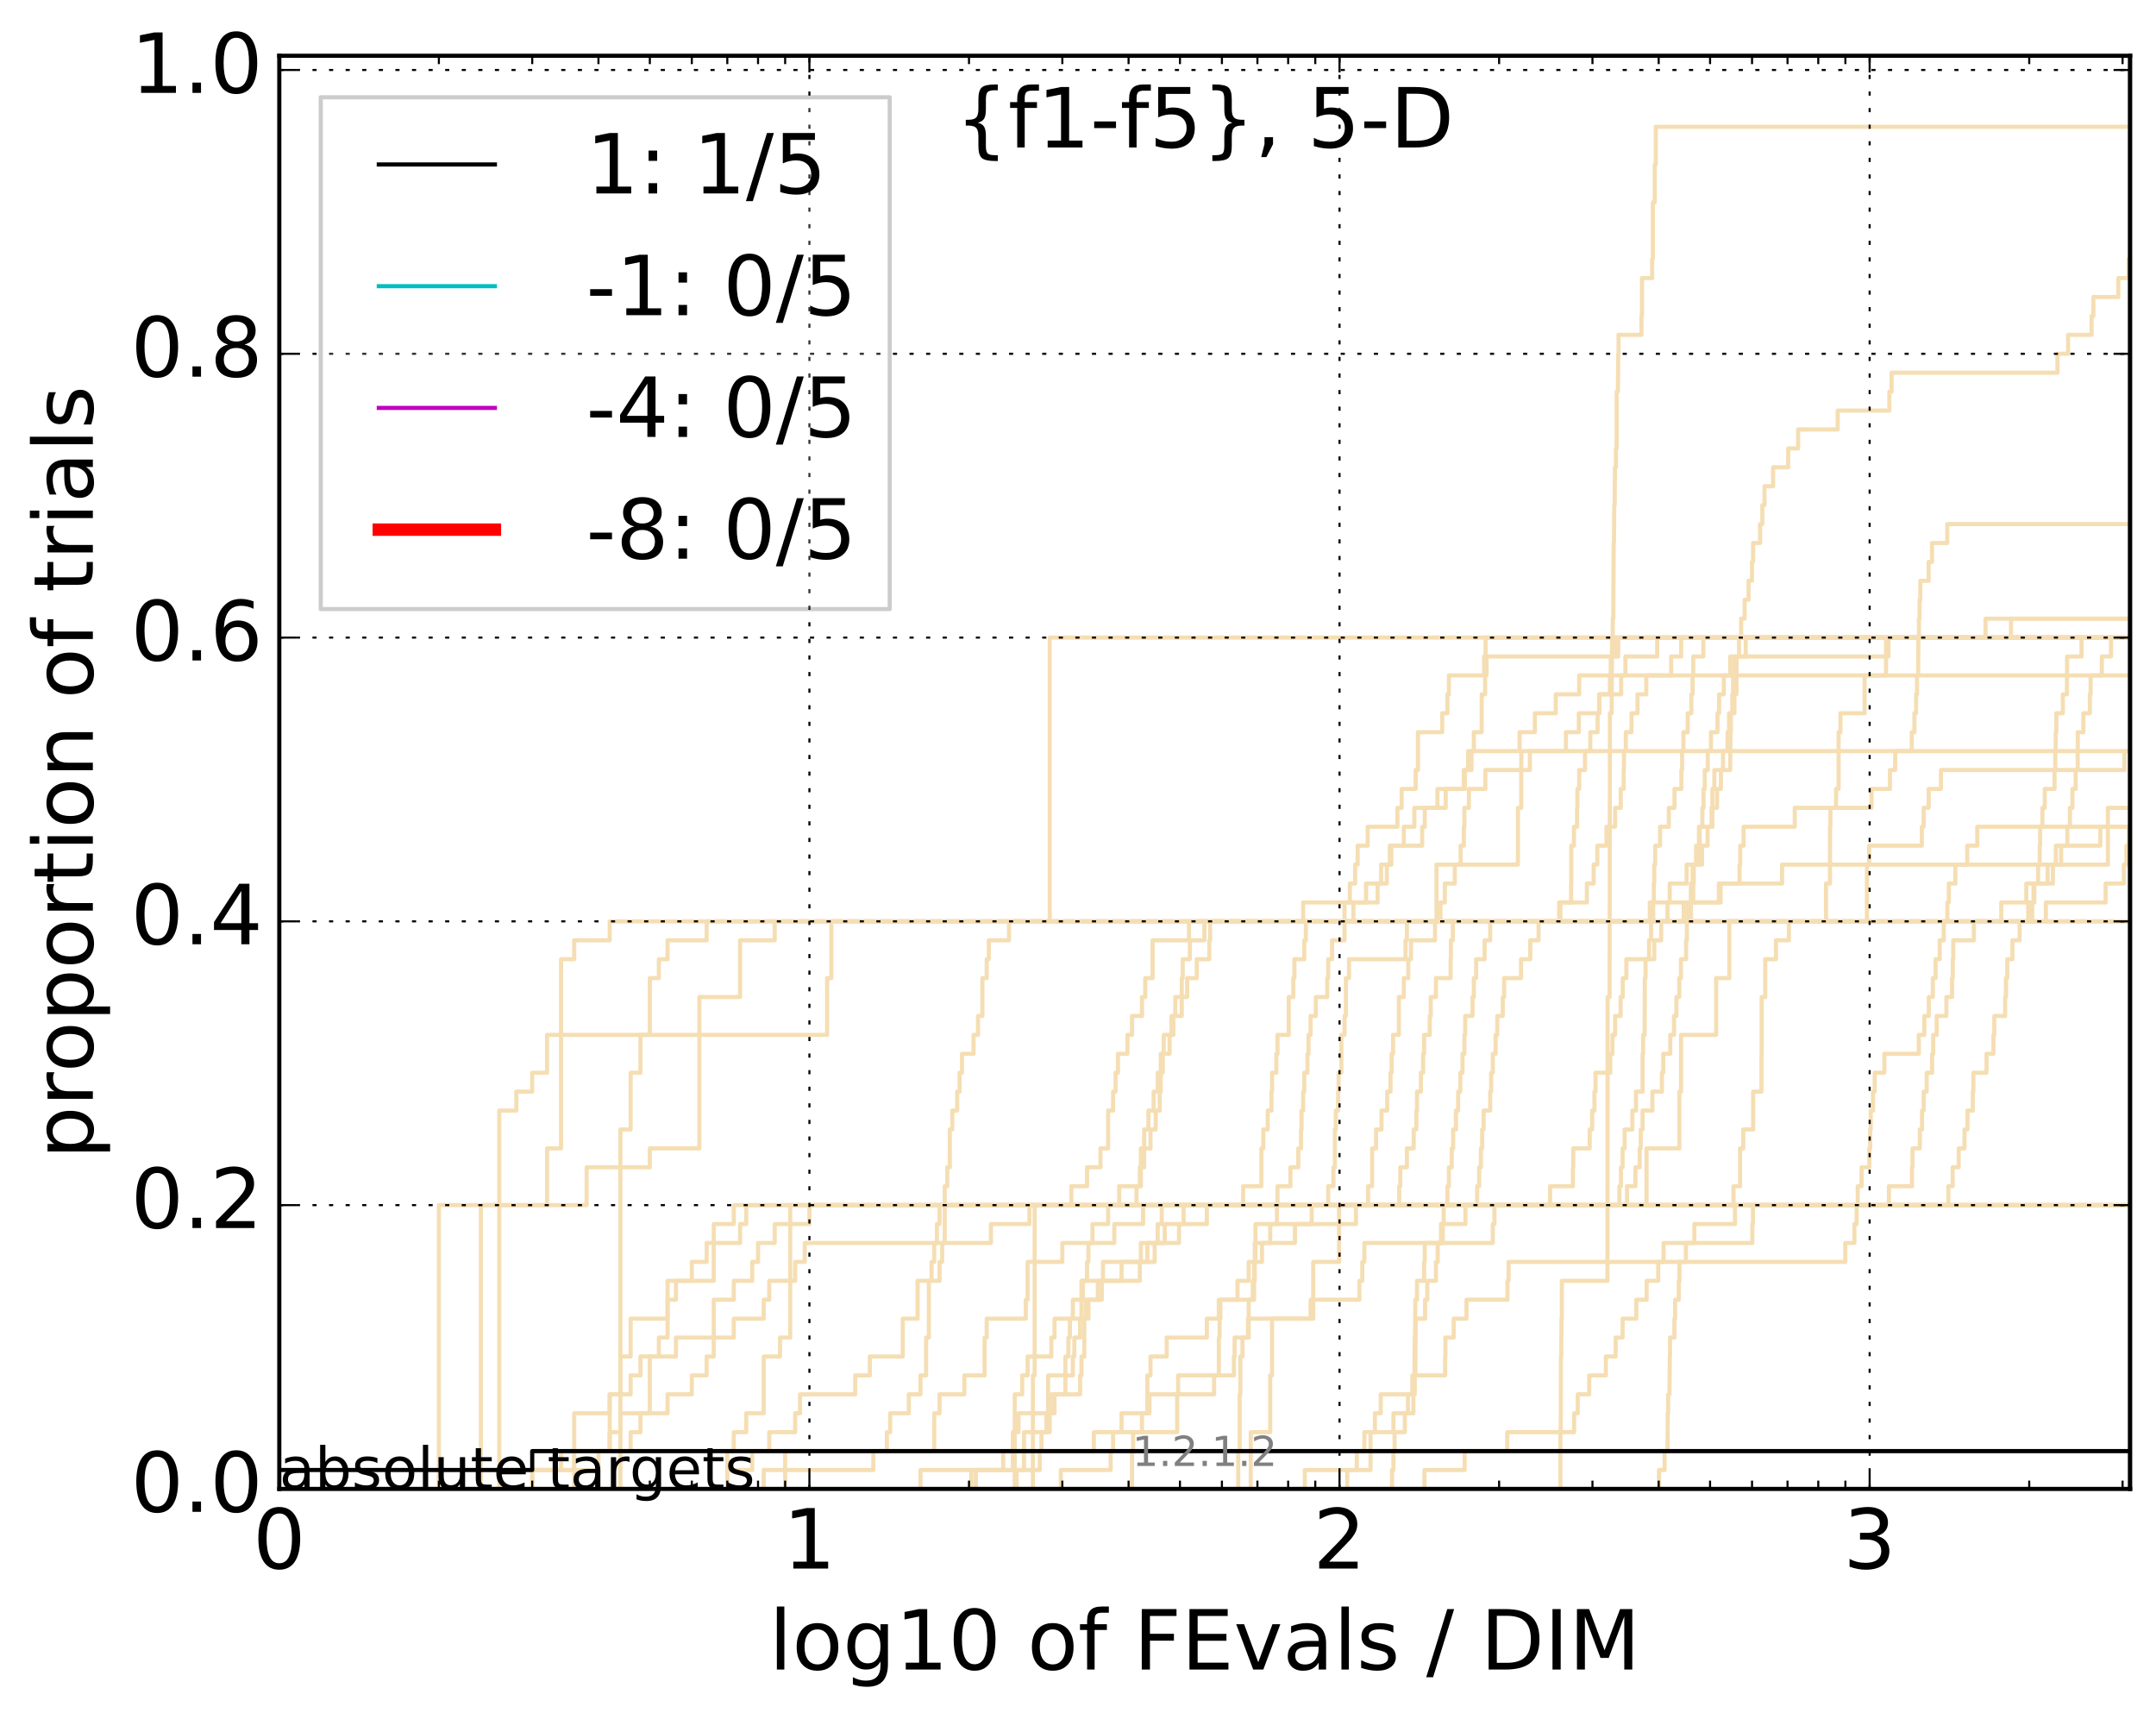 <?xml version="1.0" encoding="utf-8" standalone="no"?>
<!DOCTYPE svg PUBLIC "-//W3C//DTD SVG 1.1//EN"
  "http://www.w3.org/Graphics/SVG/1.1/DTD/svg11.dtd">
<!-- Created with matplotlib (http://matplotlib.org/) -->
<svg height="413pt" version="1.1" viewBox="0 0 520 413" width="520pt" xmlns="http://www.w3.org/2000/svg" xmlns:xlink="http://www.w3.org/1999/xlink">
 <defs>
  <style type="text/css">
*{stroke-linecap:butt;stroke-linejoin:round;stroke-miterlimit:100000;}
  </style>
 </defs>
 <g id="figure_1">
  <g id="patch_1">
   <path d="M 0 413.969 
L 520.962 413.969 
L 520.962 0 
L 0 0 
z
" style="fill:#ffffff;"/>
  </g>
  <g id="axes_1">
   <g id="patch_2">
    <path d="M 67.362 359.056 
L 513.763 359.056 
L 513.763 13.456 
L 67.362 13.456 
z
" style="fill:#ffffff;"/>
   </g>
   <g id="line2d_1">
    <path clip-path="url(#p43dacaa256)" d="M 298.642 359.056 
L 298.642 354.494 
L 298.642 354.494 
L 298.642 349.932 
L 298.986 349.932 
L 298.986 345.369 
L 298.986 345.369 
L 298.986 340.807 
L 298.986 340.807 
L 298.986 336.244 
L 299.157 336.244 
L 299.157 331.682 
L 299.157 331.682 
L 299.157 327.12 
L 299.667 327.12 
L 299.667 322.557 
L 301.17 322.557 
L 301.17 317.995 
L 301.17 317.995 
L 301.17 313.433 
L 302.15 313.433 
L 302.15 308.87 
L 302.634 308.87 
L 302.634 304.308 
L 304.372 304.308 
L 304.372 299.745 
L 306.358 299.745 
L 306.358 295.183 
L 307.984 295.183 
L 307.984 290.621 
L 320.346 290.621 
L 320.346 286.058 
L 321.614 286.058 
L 321.614 281.496 
L 321.955 281.496 
L 321.955 276.934 
L 321.955 276.934 
L 321.955 272.371 
L 322.182 272.371 
L 322.182 267.809 
L 322.743 267.809 
L 322.743 263.246 
L 322.855 263.246 
L 322.855 258.684 
L 323.52 258.684 
L 323.52 254.122 
L 323.52 254.122 
L 323.52 249.559 
L 324.286 249.559 
L 324.286 244.997 
L 324.611 244.997 
L 324.611 240.435 
L 324.611 240.435 
L 324.611 235.872 
L 325.362 235.872 
L 325.362 231.31 
L 338.996 231.31 
L 338.996 226.747 
L 339.329 226.747 
L 339.329 222.185 
L 347.413 222.185 
L 347.413 217.623 
L 348.477 217.623 
L 348.477 213.06 
L 350.884 213.06 
L 350.884 208.498 
L 352.28 208.498 
L 352.28 203.936 
L 353.062 203.936 
L 353.062 199.373 
L 353.191 199.373 
L 353.191 194.811 
L 354.278 194.811 
L 354.278 190.248 
L 358.248 190.248 
L 358.248 185.686 
L 368.988 185.686 
L 368.988 181.124 
L 377.693 181.124 
L 377.693 176.561 
L 380.802 176.561 
L 380.802 171.999 
L 385.758 171.999 
L 385.758 167.437 
L 390.998 167.437 
L 390.998 162.874 
L 390.998 162.874 
L 390.998 162.874 
L 513.763 162.874 
" style="fill:none;stroke:#f5deb3;stroke-linecap:square;"/>
   </g>
   <g id="line2d_2">
    <path clip-path="url(#p43dacaa256)" d="M 249.125 359.056 
L 249.125 345.369 
L 249.125 345.369 
L 249.125 331.682 
L 249.544 331.682 
L 249.544 317.995 
L 249.544 317.995 
L 249.544 304.308 
L 249.544 304.308 
L 249.544 290.621 
L 397.119 290.621 
L 397.119 276.934 
L 405.044 276.934 
L 405.044 263.246 
L 405.448 263.246 
L 405.448 249.559 
L 413.914 249.559 
L 413.914 235.872 
L 417.088 235.872 
L 417.088 222.185 
L 450.287 222.185 
L 450.287 208.498 
L 508.4 208.498 
L 508.4 194.811 
L 521.962 194.811 
" style="fill:none;stroke:#f5deb3;stroke-linecap:square;"/>
   </g>
   <g id="line2d_3">
    <path clip-path="url(#p43dacaa256)" d="M 149.633 359.056 
L 149.633 354.494 
L 149.633 354.494 
L 149.633 349.932 
L 149.633 349.932 
L 149.633 345.369 
L 149.633 345.369 
L 149.633 340.807 
L 149.633 340.807 
L 149.633 336.244 
L 149.633 336.244 
L 149.633 331.682 
L 149.633 331.682 
L 149.633 327.12 
L 149.633 327.12 
L 149.633 322.557 
L 149.633 322.557 
L 149.633 317.995 
L 149.633 317.995 
L 149.633 313.433 
L 149.633 313.433 
L 149.633 308.87 
L 149.633 308.87 
L 149.633 304.308 
L 149.633 304.308 
L 149.633 299.745 
L 149.633 299.745 
L 149.633 295.183 
L 149.633 295.183 
L 149.633 290.621 
L 149.633 290.621 
L 149.633 286.058 
L 149.633 286.058 
L 149.633 281.496 
L 149.633 281.496 
L 149.633 276.934 
L 149.633 276.934 
L 149.633 272.371 
L 152.101 272.371 
L 152.101 267.809 
L 152.101 267.809 
L 152.101 263.246 
L 152.101 263.246 
L 152.101 258.684 
L 154.464 258.684 
L 154.464 254.122 
L 154.464 254.122 
L 154.464 249.559 
L 156.731 249.559 
L 156.731 244.997 
L 156.731 244.997 
L 156.731 240.435 
L 156.731 240.435 
L 156.731 235.872 
L 158.909 235.872 
L 158.909 231.31 
L 161.004 231.31 
L 161.004 226.747 
L 170.439 226.747 
L 170.439 222.185 
L 490.141 222.185 
L 490.141 217.623 
L 490.654 217.623 
L 490.654 213.06 
L 493.856 213.06 
L 493.856 208.498 
L 497.121 208.498 
L 497.121 203.936 
L 506.575 203.936 
L 506.575 199.373 
L 516.122 199.373 
L 516.122 194.811 
L 517.506 194.811 
L 517.506 190.248 
L 518.672 190.248 
L 518.672 185.686 
L 521.681 185.686 
L 521.681 181.124 
L 521.962 181.124 
" style="fill:none;stroke:#f5deb3;stroke-linecap:square;"/>
   </g>
   <g id="line2d_4">
    <path clip-path="url(#p43dacaa256)" d="M 115.975 359.056 
L 115.975 354.494 
L 138.49 354.494 
L 138.49 349.932 
L 152.101 349.932 
L 152.101 345.369 
L 154.464 345.369 
L 154.464 340.807 
L 161.004 340.807 
L 161.004 336.244 
L 166.855 336.244 
L 166.855 331.682 
L 170.439 331.682 
L 170.439 327.12 
L 172.147 327.12 
L 172.147 322.557 
L 172.147 322.557 
L 172.147 317.995 
L 172.147 317.995 
L 172.147 313.433 
L 176.979 313.433 
L 176.979 308.87 
L 181.423 308.87 
L 181.423 304.308 
L 182.829 304.308 
L 182.829 299.745 
L 186.845 299.745 
L 186.845 295.183 
L 195.22 295.183 
L 195.22 290.621 
L 308.13 290.621 
L 308.13 286.058 
L 311.239 286.058 
L 311.239 281.496 
L 313.131 281.496 
L 313.131 276.934 
L 313.791 276.934 
L 313.791 272.371 
L 313.922 272.371 
L 313.922 267.809 
L 314.314 267.809 
L 314.314 263.246 
L 314.573 263.246 
L 314.573 258.684 
L 315.344 258.684 
L 315.344 254.122 
L 315.599 254.122 
L 315.599 249.559 
L 316.105 249.559 
L 316.105 244.997 
L 317.35 244.997 
L 317.35 240.435 
L 320.112 240.435 
L 320.112 235.872 
L 320.346 235.872 
L 320.346 231.31 
L 321.271 231.31 
L 321.271 226.747 
L 324.286 226.747 
L 324.286 222.185 
L 376.049 222.185 
L 376.049 217.623 
L 378.925 217.623 
L 378.925 213.06 
L 378.966 213.06 
L 378.966 208.498 
L 378.966 208.498 
L 378.966 203.936 
L 379.611 203.936 
L 379.611 199.373 
L 380.369 199.373 
L 380.369 194.811 
L 380.448 194.811 
L 380.448 190.248 
L 380.881 190.248 
L 380.881 185.686 
L 382.275 185.686 
L 382.275 181.124 
L 383.56 181.124 
L 383.56 176.561 
L 385.325 176.561 
L 385.325 171.999 
L 385.686 171.999 
L 385.686 167.437 
L 388.286 167.437 
L 388.286 162.874 
L 388.491 162.874 
L 388.491 158.312 
L 389.642 158.312 
L 389.642 153.749 
L 389.642 153.749 
L 389.642 153.749 
L 513.763 153.749 
" style="fill:none;stroke:#f5deb3;stroke-linecap:square;"/>
   </g>
   <g id="line2d_5">
    <path clip-path="url(#p43dacaa256)" d="M 255.852 359.056 
L 255.852 354.494 
L 267.869 354.494 
L 267.869 349.932 
L 268.466 349.932 
L 268.466 345.369 
L 270.506 345.369 
L 270.506 340.807 
L 276.728 340.807 
L 276.728 336.244 
L 276.728 336.244 
L 276.728 331.682 
L 277.49 331.682 
L 277.49 327.12 
L 281.388 327.12 
L 281.388 322.557 
L 291.079 322.557 
L 291.079 317.995 
L 293.967 317.995 
L 293.967 313.433 
L 298.469 313.433 
L 298.469 308.87 
L 301.17 308.87 
L 301.17 304.308 
L 302.794 304.308 
L 302.794 299.745 
L 312.328 299.745 
L 312.328 295.183 
L 327.041 295.183 
L 327.041 290.621 
L 329.962 290.621 
L 329.962 286.058 
L 330.934 286.058 
L 330.934 281.496 
L 330.934 281.496 
L 330.934 276.934 
L 331.89 276.934 
L 331.89 272.371 
L 333.201 272.371 
L 333.201 267.809 
L 334.572 267.809 
L 334.572 263.246 
L 335.379 263.246 
L 335.379 258.684 
L 335.645 258.684 
L 335.645 254.122 
L 335.998 254.122 
L 335.998 249.559 
L 337.389 249.559 
L 337.389 244.997 
L 337.389 244.997 
L 337.389 240.435 
L 338.578 240.435 
L 338.578 235.872 
L 339.659 235.872 
L 339.659 231.31 
L 340.314 231.31 
L 340.314 226.747 
L 346.108 226.747 
L 346.108 222.185 
L 521.962 222.185 
" style="fill:none;stroke:#f5deb3;stroke-linecap:square;"/>
   </g>
   <g id="line2d_6"/>
   <g id="line2d_7">
    <path clip-path="url(#p43dacaa256)" d="M 245.204 359.056 
L 245.204 354.494 
L 246.981 354.494 
L 246.981 349.932 
L 251.19 349.932 
L 251.19 345.369 
L 253.18 345.369 
L 253.18 340.807 
L 254.341 340.807 
L 254.341 336.244 
L 256.959 336.244 
L 256.959 327.12 
L 257.685 327.12 
L 257.685 322.557 
L 258.044 322.557 
L 258.044 317.995 
L 258.756 317.995 
L 258.756 313.433 
L 260.839 313.433 
L 260.839 308.87 
L 262.185 308.87 
L 262.185 304.308 
L 262.516 304.308 
L 262.516 299.745 
L 263.499 299.745 
L 263.499 295.183 
L 267.265 295.183 
L 267.265 290.621 
L 349.106 290.621 
L 349.106 286.058 
L 349.452 286.058 
L 349.452 281.496 
L 350.139 281.496 
L 350.139 276.934 
L 350.479 276.934 
L 350.479 272.371 
L 351.153 272.371 
L 351.153 267.809 
L 351.686 267.809 
L 351.686 263.246 
L 352.214 263.246 
L 352.214 258.684 
L 352.738 258.684 
L 352.738 254.122 
L 353.191 254.122 
L 353.191 249.559 
L 353.385 249.559 
L 353.385 244.997 
L 355.158 244.997 
L 355.158 240.435 
L 355.468 240.435 
L 355.468 235.872 
L 356.023 235.872 
L 356.023 231.31 
L 358.071 231.31 
L 358.071 226.747 
L 359.415 226.747 
L 359.415 222.185 
L 407.84 222.185 
L 407.84 217.623 
L 408.392 217.623 
L 408.392 213.06 
L 408.512 213.06 
L 408.512 208.498 
L 409.081 208.498 
L 409.081 203.936 
L 409.761 203.936 
L 409.761 199.373 
L 410.594 199.373 
L 410.594 194.811 
L 410.869 194.811 
L 410.869 190.248 
L 411.165 190.248 
L 411.165 185.686 
L 411.888 185.686 
L 411.888 181.124 
L 412.667 181.124 
L 412.667 176.561 
L 414.238 176.561 
L 414.238 171.999 
L 414.624 171.999 
L 414.624 167.437 
L 415.765 167.437 
L 415.765 162.874 
L 417.312 162.874 
L 417.312 158.312 
L 455.465 158.312 
L 455.465 153.749 
L 521.962 153.749 
L 521.962 153.749 
" style="fill:none;stroke:#f5deb3;stroke-linecap:square;"/>
   </g>
   <g id="line2d_8">
    <path clip-path="url(#p43dacaa256)" d="M 400.138 359.056 
L 400.138 354.494 
L 401.48 354.494 
L 401.48 349.932 
L 402.18 349.932 
L 402.233 340.807 
L 402.34 340.807 
L 402.34 336.244 
L 402.658 336.244 
L 402.738 327.12 
L 402.791 327.12 
L 402.791 322.557 
L 403.838 322.557 
L 403.838 317.995 
L 404.019 317.995 
L 404.019 313.433 
L 404.891 313.433 
L 404.891 308.87 
L 405.069 308.87 
L 405.069 304.308 
L 406.62 304.308 
L 406.62 299.745 
L 422.644 299.745 
L 422.644 295.183 
L 422.791 295.183 
L 422.791 290.621 
L 521.962 290.621 
L 521.962 290.621 
" style="fill:none;stroke:#f5deb3;stroke-linecap:square;"/>
   </g>
   <g id="line2d_9">
    <path clip-path="url(#p43dacaa256)" d="M 175.415 359.056 
L 175.415 354.494 
L 181.423 354.494 
L 181.423 349.932 
L 185.538 349.932 
L 185.538 345.369 
L 191.784 345.369 
L 191.784 340.807 
L 192.953 340.807 
L 192.953 336.244 
L 206.262 336.244 
L 206.262 331.682 
L 209.788 331.682 
L 209.788 327.12 
L 217.734 327.12 
L 217.734 322.557 
L 217.734 322.557 
L 217.734 317.995 
L 221.318 317.995 
L 221.318 313.433 
L 221.318 313.433 
L 221.318 308.87 
L 224.684 308.87 
L 224.684 304.308 
L 225.334 304.308 
L 225.334 299.745 
L 225.976 299.745 
L 225.976 295.183 
L 226.611 295.183 
L 226.611 290.621 
L 337.475 290.621 
L 337.475 286.058 
L 337.731 286.058 
L 337.731 281.496 
L 339.329 281.496 
L 339.329 276.934 
L 340.962 276.934 
L 340.962 272.371 
L 341.602 272.371 
L 341.602 267.809 
L 341.761 267.809 
L 341.761 263.246 
L 342.705 263.246 
L 342.705 258.684 
L 343.248 258.684 
L 343.248 254.122 
L 343.479 254.122 
L 343.479 249.559 
L 344.847 249.559 
L 344.847 244.997 
L 345.071 244.997 
L 345.071 240.435 
L 346.327 240.435 
L 346.327 235.872 
L 349.865 235.872 
L 349.865 231.31 
L 349.934 231.31 
L 349.934 226.747 
L 350.411 226.747 
L 350.411 222.185 
L 397.904 222.185 
L 397.904 217.623 
L 398.877 217.623 
L 398.877 213.06 
L 398.99 213.06 
L 398.99 208.498 
L 399.216 208.498 
L 399.216 203.936 
L 400.387 203.936 
L 400.387 199.373 
L 402.499 199.373 
L 402.499 194.811 
L 403.864 194.811 
L 403.864 190.248 
L 405.524 190.248 
L 405.524 185.686 
L 405.7 185.686 
L 405.7 181.124 
L 406.025 181.124 
L 406.025 176.561 
L 407.062 176.561 
L 407.062 171.999 
L 407.936 171.999 
L 407.936 167.437 
L 408.225 167.437 
L 408.225 162.874 
L 408.392 162.874 
L 408.392 158.312 
L 410.823 158.312 
L 410.823 153.749 
L 521.962 153.749 
" style="fill:none;stroke:#f5deb3;stroke-linecap:square;"/>
   </g>
   <g id="line2d_10">
    <path clip-path="url(#p43dacaa256)" d="M 234.261 359.056 
L 234.261 354.494 
L 244.294 354.494 
L 244.294 349.932 
L 244.751 349.932 
L 244.751 336.244 
L 246.542 336.244 
L 246.542 331.682 
L 247.849 331.682 
L 247.849 327.12 
L 253.57 327.12 
L 253.57 322.557 
L 254.341 322.557 
L 254.341 317.995 
L 261.851 317.995 
L 261.851 313.433 
L 265.727 313.433 
L 265.727 308.87 
L 274.907 308.87 
L 274.907 304.308 
L 275.171 304.308 
L 275.171 299.745 
L 284.366 299.745 
L 284.366 295.183 
L 285.47 295.183 
L 285.47 290.621 
L 521.962 290.621 
L 521.962 290.621 
" style="fill:none;stroke:#f5deb3;stroke-linecap:square;"/>
   </g>
   <g id="line2d_11">
    <path clip-path="url(#p43dacaa256)" d="M 128.366 359.056 
L 128.366 354.494 
L 144.34 354.494 
L 144.34 349.932 
L 147.05 349.932 
L 147.05 345.369 
L 147.05 345.369 
L 147.05 340.807 
L 147.05 340.807 
L 147.05 336.244 
L 149.633 336.244 
L 149.633 331.682 
L 149.633 331.682 
L 149.633 327.12 
L 152.101 327.12 
L 152.101 322.557 
L 152.101 322.557 
L 152.101 317.995 
L 161.004 317.995 
L 161.004 313.433 
L 161.004 313.433 
L 161.004 308.87 
L 172.147 308.87 
L 172.147 304.308 
L 172.147 304.308 
L 172.147 299.745 
L 178.5 299.745 
L 178.5 295.183 
L 179.981 295.183 
L 179.981 290.621 
L 299.836 290.621 
L 299.836 286.058 
L 304.216 286.058 
L 304.216 281.496 
L 304.216 281.496 
L 304.216 276.934 
L 304.682 276.934 
L 304.682 272.371 
L 305.754 272.371 
L 305.754 267.809 
L 306.657 267.809 
L 306.657 263.246 
L 306.806 263.246 
L 306.806 258.684 
L 307.838 258.684 
L 307.838 254.122 
L 308.13 254.122 
L 308.13 249.559 
L 310.825 249.559 
L 310.825 244.997 
L 310.825 244.997 
L 310.825 240.435 
L 311.922 240.435 
L 311.922 235.872 
L 312.193 235.872 
L 312.193 231.31 
L 314.573 231.31 
L 314.573 226.747 
L 314.96 226.747 
L 314.96 222.185 
L 521.962 222.185 
" style="fill:none;stroke:#f5deb3;stroke-linecap:square;"/>
   </g>
   <g id="line2d_12">
    <path clip-path="url(#p43dacaa256)" d="M 120.42 359.056 
L 120.42 354.494 
L 120.42 354.494 
L 120.42 349.932 
L 120.42 349.932 
L 120.42 345.369 
L 120.42 345.369 
L 120.42 340.807 
L 120.42 340.807 
L 120.42 336.244 
L 120.42 336.244 
L 120.42 331.682 
L 120.42 331.682 
L 120.42 327.12 
L 120.42 327.12 
L 120.42 322.557 
L 120.42 322.557 
L 120.42 317.995 
L 120.42 317.995 
L 120.42 313.433 
L 120.42 313.433 
L 120.42 308.87 
L 120.42 308.87 
L 120.42 304.308 
L 120.42 304.308 
L 120.42 299.745 
L 120.42 299.745 
L 120.42 295.183 
L 120.42 295.183 
L 120.42 290.621 
L 141.492 290.621 
L 141.492 286.058 
L 141.492 286.058 
L 141.492 281.496 
L 156.731 281.496 
L 156.731 276.934 
L 168.676 276.934 
L 168.676 272.371 
L 168.676 272.371 
L 168.676 267.809 
L 168.676 267.809 
L 168.676 263.246 
L 168.676 263.246 
L 168.676 258.684 
L 168.676 258.684 
L 168.676 254.122 
L 168.676 254.122 
L 168.676 249.559 
L 168.676 249.559 
L 168.676 244.997 
L 168.676 244.997 
L 168.676 240.435 
L 178.5 240.435 
L 178.5 235.872 
L 178.5 235.872 
L 178.5 231.31 
L 178.5 231.31 
L 178.5 226.747 
L 186.845 226.747 
L 186.845 222.185 
L 324.286 222.185 
L 324.286 217.623 
L 325.575 217.623 
L 325.575 213.06 
L 326.834 213.06 
L 326.834 208.498 
L 327.454 208.498 
L 327.454 203.936 
L 329.864 203.936 
L 329.864 199.373 
L 337.045 199.373 
L 337.045 194.811 
L 338.071 194.811 
L 338.071 190.248 
L 341.443 190.248 
L 341.443 185.686 
L 341.998 185.686 
L 341.998 181.124 
L 341.998 181.124 
L 341.998 176.561 
L 347.841 176.561 
L 347.841 171.999 
L 349.106 171.999 
L 349.106 167.437 
L 349.452 167.437 
L 349.452 162.874 
L 357.953 162.874 
L 357.953 158.312 
L 358.307 158.312 
L 358.307 153.749 
L 358.307 153.749 
L 358.307 153.749 
L 513.763 153.749 
" style="fill:none;stroke:#f5deb3;stroke-linecap:square;"/>
   </g>
   <g id="line2d_13">
    <path clip-path="url(#p43dacaa256)" d="M 301.662 359.056 
L 301.662 354.494 
L 301.662 354.494 
L 301.662 349.932 
L 301.662 349.932 
L 301.662 345.369 
L 306.358 345.369 
L 306.358 340.807 
L 306.358 340.807 
L 306.358 336.244 
L 306.358 336.244 
L 306.358 331.682 
L 306.806 331.682 
L 306.806 327.12 
L 306.806 327.12 
L 306.806 322.557 
L 306.806 322.557 
L 306.806 317.995 
L 316.731 317.995 
L 316.731 313.433 
L 316.731 313.433 
L 316.731 308.87 
L 316.731 308.87 
L 316.731 304.308 
L 322.966 304.308 
L 322.966 299.745 
L 322.966 299.745 
L 322.966 295.183 
L 322.966 295.183 
L 322.966 290.621 
L 418.1 290.621 
L 418.1 286.058 
L 419.683 286.058 
L 419.683 281.496 
L 419.683 281.496 
L 419.683 276.934 
L 420.457 276.934 
L 420.457 272.371 
L 422.847 272.371 
L 422.847 267.809 
L 422.847 267.809 
L 422.847 263.246 
L 424.854 263.246 
L 424.854 258.684 
L 424.854 258.684 
L 424.854 254.122 
L 424.89 254.122 
L 424.89 249.559 
L 424.89 249.559 
L 424.89 244.997 
L 424.89 244.997 
L 424.89 240.435 
L 425.753 240.435 
L 425.753 235.872 
L 425.753 235.872 
L 425.753 231.31 
L 428.331 231.31 
L 428.331 226.747 
L 431.462 226.747 
L 431.462 222.185 
L 440.414 222.185 
L 440.414 217.623 
L 440.414 217.623 
L 440.414 213.06 
L 441.372 213.06 
L 441.372 208.498 
L 441.372 208.498 
L 441.372 203.936 
L 441.385 203.936 
L 441.385 199.373 
L 441.478 199.373 
L 441.478 194.811 
L 442.83 194.811 
L 442.83 190.248 
L 443.444 190.248 
L 443.444 185.686 
L 443.444 185.686 
L 443.444 181.124 
L 443.444 181.124 
L 443.444 176.561 
L 443.899 176.561 
L 443.899 171.999 
L 449.722 171.999 
L 449.722 167.437 
L 449.722 167.437 
L 449.722 162.874 
L 454.888 162.874 
L 454.888 158.312 
L 454.888 158.312 
L 454.888 153.749 
L 454.888 153.749 
L 454.888 153.749 
L 513.763 153.749 
" style="fill:none;stroke:#f5deb3;stroke-linecap:square;"/>
   </g>
   <g id="line2d_14">
    <path clip-path="url(#p43dacaa256)" d="M 175.415 359.056 
L 175.415 354.494 
L 175.415 354.494 
L 175.415 349.932 
L 176.979 349.932 
L 176.979 345.369 
L 179.981 345.369 
L 179.981 340.807 
L 184.2 340.807 
L 184.2 336.244 
L 184.2 336.244 
L 184.2 331.682 
L 184.2 331.682 
L 184.2 327.12 
L 188.122 327.12 
L 188.122 322.557 
L 190.59 322.557 
L 190.59 317.995 
L 190.59 317.995 
L 190.59 313.433 
L 190.59 313.433 
L 190.59 308.87 
L 190.59 308.87 
L 190.59 304.308 
L 190.59 304.308 
L 190.59 299.745 
L 190.59 299.745 
L 190.59 295.183 
L 190.59 295.183 
L 190.59 290.621 
L 258.401 290.621 
L 258.401 286.058 
L 262.185 286.058 
L 262.185 281.496 
L 265.414 281.496 
L 265.414 276.934 
L 267.265 276.934 
L 267.265 272.371 
L 267.265 272.371 
L 267.265 267.809 
L 268.466 267.809 
L 268.466 263.246 
L 269.056 263.246 
L 269.056 258.684 
L 269.641 258.684 
L 269.641 254.122 
L 271.919 254.122 
L 271.919 249.559 
L 273.024 249.559 
L 273.024 244.997 
L 275.433 244.997 
L 275.433 240.435 
L 276.214 240.435 
L 276.214 235.872 
L 277.993 235.872 
L 277.993 231.31 
L 277.993 231.31 
L 277.993 226.747 
L 286.766 226.747 
L 286.766 222.185 
L 406.1 222.185 
L 406.1 217.623 
L 414.56 217.623 
L 414.56 213.06 
L 429.813 213.06 
L 429.813 208.498 
L 450.812 208.498 
L 450.812 203.936 
L 463.52 203.936 
L 463.52 199.373 
L 463.97 199.373 
L 463.97 194.811 
L 465.178 194.811 
L 465.178 190.248 
L 468.131 190.248 
L 468.131 185.686 
L 512.392 185.686 
L 512.392 181.124 
L 521.883 181.124 
L 521.883 176.561 
L 521.962 176.561 
" style="fill:none;stroke:#f5deb3;stroke-linecap:square;"/>
   </g>
   <g id="line2d_15">
    <path clip-path="url(#p43dacaa256)" style="fill:none;stroke:#f5deb3;stroke-linecap:square;"/>
   </g>
   <g id="line2d_16">
    <path clip-path="url(#p43dacaa256)" d="M 324.934 359.056 
L 324.934 354.494 
L 330.547 354.494 
L 330.547 345.369 
L 336.086 345.369 
L 336.086 340.807 
L 339.577 340.807 
L 339.577 336.244 
L 341.123 336.244 
L 341.203 322.557 
L 341.283 322.557 
L 341.363 313.433 
L 341.761 313.433 
L 341.761 308.87 
L 343.479 308.87 
L 343.479 304.308 
L 343.633 304.308 
L 343.633 299.745 
L 347.556 299.745 
L 347.556 295.183 
L 353.449 295.183 
L 353.449 290.621 
L 392.418 290.621 
L 392.418 286.058 
L 394.451 286.058 
L 394.451 281.496 
L 395.485 281.496 
L 395.485 276.934 
L 395.726 276.934 
L 395.726 272.371 
L 396.174 272.371 
L 396.174 267.809 
L 398.535 267.809 
L 398.535 263.246 
L 400.827 263.246 
L 400.827 258.684 
L 401.155 258.684 
L 401.155 254.122 
L 402.844 254.122 
L 402.844 249.559 
L 403.76 249.559 
L 403.76 244.997 
L 404.329 244.997 
L 404.329 240.435 
L 405.018 240.435 
L 405.018 235.872 
L 405.423 235.872 
L 405.423 231.31 
L 406.669 231.31 
L 406.669 226.747 
L 406.866 226.747 
L 406.866 222.185 
L 407.013 222.185 
L 407.013 217.623 
L 407.816 217.623 
L 407.816 213.06 
L 408.249 213.06 
L 408.249 208.498 
L 410.502 208.498 
L 410.502 203.936 
L 411.843 203.936 
L 411.843 199.373 
L 412.998 199.373 
L 412.998 194.811 
L 414.13 194.811 
L 414.13 190.248 
L 415.07 190.248 
L 415.07 185.686 
L 417.292 185.686 
L 417.373 176.561 
L 417.455 176.561 
L 417.455 171.999 
L 418.321 171.999 
L 418.321 167.437 
L 418.798 167.437 
L 418.858 158.312 
L 419.428 158.312 
L 419.428 153.749 
L 419.935 153.749 
L 419.935 149.187 
L 420.783 149.187 
L 420.783 144.625 
L 421.73 144.625 
L 421.73 140.062 
L 422.551 140.062 
L 422.551 135.5 
L 422.828 135.5 
L 422.828 130.938 
L 424.516 130.938 
L 424.516 126.375 
L 425.049 126.375 
L 425.049 121.813 
L 425.578 121.813 
L 425.578 117.25 
L 427.643 117.25 
L 427.643 112.688 
L 431.288 112.688 
L 431.288 108.126 
L 433.687 108.126 
L 433.687 103.563 
L 443.227 103.563 
L 443.227 99.001 
L 455.689 99.001 
L 455.689 94.439 
L 456.227 94.439 
L 456.227 89.876 
L 496.235 89.876 
L 496.235 85.314 
L 498.797 85.314 
L 498.797 80.751 
L 504.456 80.751 
L 504.456 76.189 
L 504.899 76.189 
L 504.899 71.627 
L 510.922 71.627 
L 510.922 67.064 
L 513.381 67.064 
L 513.381 62.502 
L 514.918 62.502 
L 514.918 57.94 
L 518.81 57.94 
L 518.81 53.377 
L 521.962 53.377 
L 521.962 53.377 
" style="fill:none;stroke:#f5deb3;stroke-linecap:square;"/>
   </g>
   <g id="line2d_17">
    <path clip-path="url(#p43dacaa256)" d="M 244.751 359.056 
L 244.751 354.494 
L 250.783 354.494 
L 250.783 349.932 
L 263.823 349.932 
L 263.823 345.369 
L 275.433 345.369 
L 275.433 340.807 
L 277.237 340.807 
L 277.237 336.244 
L 292.83 336.244 
L 292.83 331.682 
L 297.597 331.682 
L 297.597 327.12 
L 297.773 327.12 
L 297.773 322.557 
L 301.005 322.557 
L 301.005 317.995 
L 316.105 317.995 
L 316.105 313.433 
L 327.863 313.433 
L 327.863 308.87 
L 328.571 308.87 
L 328.571 304.308 
L 329.072 304.308 
L 329.072 299.745 
L 360.046 299.745 
L 360.046 295.183 
L 360.444 295.183 
L 360.444 290.621 
L 469.919 290.621 
L 469.919 286.058 
L 470.958 286.058 
L 470.958 281.496 
L 472.418 281.496 
L 472.418 276.934 
L 473.811 276.934 
L 473.811 272.371 
L 474.534 272.371 
L 474.534 267.809 
L 475.805 267.809 
L 475.805 263.246 
L 475.961 263.246 
L 475.961 258.684 
L 479.124 258.684 
L 479.124 254.122 
L 480.79 254.122 
L 480.79 249.559 
L 480.997 249.559 
L 480.997 244.997 
L 483.61 244.997 
L 483.61 240.435 
L 483.819 240.435 
L 483.819 235.872 
L 484.126 235.872 
L 484.126 231.31 
L 485.376 231.31 
L 485.376 226.747 
L 487.105 226.747 
L 487.105 222.185 
L 489.184 222.185 
L 489.184 217.623 
L 490.458 217.623 
L 490.458 213.06 
L 495.128 213.06 
L 495.128 208.498 
L 495.855 208.498 
L 495.855 203.936 
L 498.614 203.936 
L 498.614 199.373 
L 499.232 199.373 
L 499.232 194.811 
L 499.847 194.811 
L 499.847 190.248 
L 500.615 190.248 
L 500.615 185.686 
L 501.117 185.686 
L 501.117 181.124 
L 501.13 181.124 
L 501.13 176.561 
L 502.481 176.561 
L 502.481 171.999 
L 504.048 171.999 
L 504.048 167.437 
L 504.235 167.437 
L 504.235 162.874 
L 506.929 162.874 
L 506.929 158.312 
L 509.152 158.312 
L 509.152 153.749 
L 509.152 153.749 
L 509.152 153.749 
L 513.763 153.749 
" style="fill:none;stroke:#f5deb3;stroke-linecap:square;"/>
   </g>
   <g id="line2d_18">
    <path clip-path="url(#p43dacaa256)" d="M 115.975 359.056 
L 115.975 354.494 
L 115.975 354.494 
L 115.975 349.932 
L 115.975 349.932 
L 115.975 345.369 
L 115.975 345.369 
L 115.975 340.807 
L 115.975 340.807 
L 115.975 336.244 
L 115.975 336.244 
L 115.975 331.682 
L 115.975 331.682 
L 115.975 327.12 
L 115.975 327.12 
L 115.975 322.557 
L 115.975 322.557 
L 115.975 317.995 
L 115.975 317.995 
L 115.975 313.433 
L 115.975 313.433 
L 115.975 308.87 
L 115.975 308.87 
L 115.975 304.308 
L 115.975 304.308 
L 115.975 299.745 
L 115.975 299.745 
L 115.975 295.183 
L 115.975 295.183 
L 115.975 290.621 
L 120.42 290.621 
L 120.42 286.058 
L 120.42 286.058 
L 120.42 281.496 
L 120.42 281.496 
L 120.42 276.934 
L 120.42 276.934 
L 120.42 272.371 
L 120.42 272.371 
L 120.42 267.809 
L 124.535 267.809 
L 124.535 263.246 
L 128.366 263.246 
L 128.366 258.684 
L 131.95 258.684 
L 131.95 254.122 
L 131.95 254.122 
L 131.95 249.559 
L 135.316 249.559 
L 135.316 244.997 
L 135.316 244.997 
L 135.316 240.435 
L 135.316 240.435 
L 135.316 235.872 
L 135.316 235.872 
L 135.316 231.31 
L 138.49 231.31 
L 138.49 226.747 
L 147.05 226.747 
L 147.05 222.185 
L 493.439 222.185 
L 493.439 217.623 
L 507.845 217.623 
L 507.845 213.06 
L 512.248 213.06 
L 512.248 208.498 
L 512.874 208.498 
L 512.874 203.936 
L 513.482 203.936 
L 513.482 199.373 
L 517.766 199.373 
L 517.766 194.811 
L 519.051 194.811 
L 519.051 190.248 
L 521.962 190.248 
" style="fill:none;stroke:#f5deb3;stroke-linecap:square;"/>
   </g>
   <g id="line2d_19">
    <path clip-path="url(#p43dacaa256)" d="M 343.556 359.056 
L 343.556 357.536 
L 343.556 357.536 
L 343.556 357.536 
L 343.556 356.015 
L 343.556 356.015 
L 343.556 356.015 
L 343.556 354.494 
L 353.256 354.494 
L 353.256 349.932 
L 363.53 349.932 
L 363.53 345.369 
L 379.652 345.369 
L 379.652 340.807 
L 380.527 340.807 
L 380.527 336.244 
L 383.298 336.244 
L 383.298 331.682 
L 387.316 331.682 
L 387.316 327.12 
L 389.675 327.12 
L 389.675 322.557 
L 391.356 322.557 
L 391.356 317.995 
L 394.665 317.995 
L 394.665 313.433 
L 397.148 313.433 
L 397.148 308.87 
L 399.944 308.87 
L 399.944 304.308 
L 401.236 304.308 
L 401.236 299.745 
L 408.654 299.745 
L 408.654 295.183 
L 418.46 295.183 
L 418.46 290.621 
L 521.498 290.621 
L 521.498 286.058 
L 521.962 286.058 
L 521.962 286.058 
" style="fill:none;stroke:#f5deb3;stroke-linecap:square;"/>
   </g>
   <g id="line2d_20">
    <path clip-path="url(#p43dacaa256)" d="M 128.366 359.056 
L 128.366 354.494 
L 135.316 354.494 
L 135.316 349.932 
L 138.49 349.932 
L 138.49 345.369 
L 138.49 345.369 
L 138.49 340.807 
L 147.05 340.807 
L 147.05 336.244 
L 152.101 336.244 
L 152.101 331.682 
L 154.464 331.682 
L 154.464 327.12 
L 158.909 327.12 
L 158.909 322.557 
L 161.004 322.557 
L 161.004 317.995 
L 161.004 317.995 
L 161.004 313.433 
L 163.024 313.433 
L 163.024 308.87 
L 166.855 308.87 
L 166.855 304.308 
L 170.439 304.308 
L 170.439 299.745 
L 172.147 299.745 
L 172.147 295.183 
L 176.979 295.183 
L 176.979 290.621 
L 269.931 290.621 
L 269.931 286.058 
L 274.907 286.058 
L 274.907 281.496 
L 275.171 281.496 
L 275.171 276.934 
L 275.955 276.934 
L 275.955 272.371 
L 276.983 272.371 
L 276.983 267.809 
L 278.242 267.809 
L 278.242 263.246 
L 279.229 263.246 
L 279.229 258.684 
L 279.958 258.684 
L 279.958 254.122 
L 282.09 254.122 
L 282.09 249.559 
L 282.553 249.559 
L 282.553 244.997 
L 285.031 244.997 
L 285.031 240.435 
L 286.337 240.435 
L 286.337 235.872 
L 288.656 235.872 
L 288.656 231.31 
L 291.669 231.31 
L 291.669 226.747 
L 291.864 226.747 
L 291.864 222.185 
L 314.314 222.185 
L 314.314 217.623 
L 329.469 217.623 
L 329.469 213.06 
L 333.109 213.06 
L 333.109 208.498 
L 335.201 208.498 
L 335.201 203.936 
L 343.016 203.936 
L 343.016 199.373 
L 343.633 199.373 
L 343.633 194.811 
L 346.691 194.811 
L 346.691 190.248 
L 353.062 190.248 
L 353.062 185.686 
L 354.908 185.686 
L 354.908 181.124 
L 366.504 181.124 
L 366.504 176.561 
L 370.189 176.561 
L 370.189 171.999 
L 375.23 171.999 
L 375.23 167.437 
L 380.881 167.437 
L 380.881 162.874 
L 392.034 162.874 
L 392.034 158.312 
L 399.693 158.312 
L 399.693 153.749 
L 478.889 153.749 
L 478.889 149.187 
L 521.962 149.187 
" style="fill:none;stroke:#f5deb3;stroke-linecap:square;"/>
   </g>
   <g id="line2d_21">
    <path clip-path="url(#p43dacaa256)" d="M 376.348 359.056 
L 376.348 354.494 
L 376.348 354.494 
L 376.348 354.494 
L 376.348 349.932 
L 376.348 349.932 
L 376.348 349.932 
L 376.348 345.369 
L 376.348 345.369 
L 376.348 345.369 
L 376.433 345.369 
L 376.475 327.12 
L 376.56 327.12 
L 376.603 317.995 
L 376.687 317.995 
L 376.687 308.87 
L 387.699 308.87 
L 387.734 240.435 
L 388.217 240.435 
L 388.286 171.999 
L 388.696 171.999 
L 388.798 153.749 
L 388.968 153.749 
L 388.968 149.187 
L 389.103 149.187 
L 389.205 130.938 
L 389.272 130.938 
L 389.339 121.813 
L 389.44 121.813 
L 389.508 112.688 
L 389.742 112.688 
L 389.742 108.126 
L 389.909 108.126 
L 389.909 94.439 
L 390.208 94.439 
L 390.308 85.314 
L 390.374 85.314 
L 390.374 80.751 
L 395.906 80.751 
L 395.906 76.189 
L 396.025 76.189 
L 396.025 67.064 
L 398.478 67.064 
L 398.478 62.502 
L 398.649 62.502 
L 398.649 48.815 
L 399.103 48.815 
L 399.103 39.69 
L 399.357 39.69 
L 399.357 30.565 
L 399.357 30.565 
L 513.763 30.565 
L 513.763 30.565 
" style="fill:none;stroke:#f5deb3;stroke-linecap:square;"/>
   </g>
   <g id="line2d_22">
    <path clip-path="url(#p43dacaa256)" d="M 138.49 359.056 
L 138.49 354.494 
L 138.49 354.494 
L 138.49 349.932 
L 147.05 349.932 
L 147.05 345.369 
L 149.633 345.369 
L 149.633 340.807 
L 156.731 340.807 
L 156.731 336.244 
L 156.731 336.244 
L 156.731 331.682 
L 156.731 331.682 
L 156.731 327.12 
L 163.024 327.12 
L 163.024 322.557 
L 176.979 322.557 
L 176.979 317.995 
L 184.2 317.995 
L 184.2 313.433 
L 185.538 313.433 
L 185.538 308.87 
L 191.784 308.87 
L 191.784 304.308 
L 194.098 304.308 
L 194.098 299.745 
L 239.001 299.745 
L 239.001 295.183 
L 248.277 295.183 
L 248.277 290.621 
L 274.108 290.621 
L 274.108 286.058 
L 275.171 286.058 
L 275.171 281.496 
L 275.955 281.496 
L 275.955 276.934 
L 277.49 276.934 
L 277.49 272.371 
L 278.738 272.371 
L 278.738 267.809 
L 279.716 267.809 
L 279.716 263.246 
L 279.958 263.246 
L 279.958 258.684 
L 280.439 258.684 
L 280.439 254.122 
L 280.678 254.122 
L 280.678 249.559 
L 283.011 249.559 
L 283.011 244.997 
L 283.467 244.997 
L 283.467 240.435 
L 285.031 240.435 
L 285.031 235.872 
L 285.251 235.872 
L 285.251 231.31 
L 286.979 231.31 
L 286.979 226.747 
L 290.483 226.747 
L 290.483 222.185 
L 326.418 222.185 
L 326.418 217.623 
L 332.268 217.623 
L 332.268 213.06 
L 334.482 213.06 
L 334.482 208.498 
L 335.557 208.498 
L 335.557 203.936 
L 338.578 203.936 
L 338.578 199.373 
L 341.123 199.373 
L 341.123 194.811 
L 348.688 194.811 
L 348.688 190.248 
L 353.32 190.248 
L 353.32 185.686 
L 354.088 185.686 
L 354.088 181.124 
L 355.468 181.124 
L 355.468 176.561 
L 357.357 176.561 
L 357.357 171.999 
L 357.357 171.999 
L 357.357 167.437 
L 358.189 167.437 
L 358.189 162.874 
L 358.542 162.874 
L 358.542 158.312 
L 390.308 158.312 
L 390.308 153.749 
L 521.962 153.749 
" style="fill:none;stroke:#f5deb3;stroke-linecap:square;"/>
   </g>
   <g id="line2d_23">
    <path clip-path="url(#p43dacaa256)" d="M 222.008 359.056 
L 222.008 354.494 
L 241.95 354.494 
L 241.95 349.932 
L 244.294 349.932 
L 244.294 345.369 
L 245.653 345.369 
L 245.653 340.807 
L 252.788 340.807 
L 252.788 336.244 
L 252.788 336.244 
L 252.788 331.682 
L 258.756 331.682 
L 258.756 327.12 
L 259.109 327.12 
L 259.109 322.557 
L 260.497 322.557 
L 260.497 317.995 
L 260.839 317.995 
L 260.839 313.433 
L 261.178 313.433 
L 261.178 308.87 
L 270.506 308.87 
L 270.506 304.308 
L 276.728 304.308 
L 276.728 299.745 
L 280.916 299.745 
L 280.916 295.183 
L 291.079 295.183 
L 291.079 290.621 
L 455.587 290.621 
L 455.587 286.058 
L 461.133 286.058 
L 461.133 281.496 
L 461.271 281.496 
L 461.271 276.934 
L 463.04 276.934 
L 463.04 272.371 
L 463.574 272.371 
L 463.574 267.809 
L 463.961 267.809 
L 463.961 263.246 
L 464.686 263.246 
L 464.686 258.684 
L 465.996 258.684 
L 465.996 254.122 
L 466.258 254.122 
L 466.258 249.559 
L 467.103 249.559 
L 467.103 244.997 
L 469.443 244.997 
L 469.443 240.435 
L 470.803 240.435 
L 470.803 235.872 
L 470.989 235.872 
L 470.989 231.31 
L 471.098 231.31 
L 471.098 226.747 
L 476.074 226.747 
L 476.074 222.185 
L 482.684 222.185 
L 482.684 217.623 
L 488.714 217.623 
L 488.714 213.06 
L 491.58 213.06 
L 491.58 208.498 
L 491.947 208.498 
L 491.947 203.936 
L 492.053 203.936 
L 492.053 199.373 
L 492.612 199.373 
L 492.612 194.811 
L 493.175 194.811 
L 493.175 190.248 
L 495.528 190.248 
L 495.528 185.686 
L 495.697 185.686 
L 495.697 181.124 
L 495.806 181.124 
L 495.806 176.561 
L 495.964 176.561 
L 495.964 171.999 
L 497.526 171.999 
L 497.526 167.437 
L 498.52 167.437 
L 498.52 162.874 
L 498.553 162.874 
L 498.553 158.312 
L 502.04 158.312 
L 502.04 153.749 
L 517.197 153.749 
L 517.197 149.187 
L 517.813 149.187 
L 517.813 144.625 
L 521.22 144.625 
L 521.22 140.062 
L 521.962 140.062 
" style="fill:none;stroke:#f5deb3;stroke-linecap:square;"/>
   </g>
   <g id="line2d_24">
    <path clip-path="url(#p43dacaa256)" d="M 273.024 359.056 
L 273.024 354.494 
L 273.024 354.494 
L 273.024 349.932 
L 273.297 349.932 
L 273.297 345.369 
L 283.918 345.369 
L 283.918 340.807 
L 283.918 340.807 
L 283.918 336.244 
L 284.142 336.244 
L 284.142 331.682 
L 293.967 331.682 
L 293.967 327.12 
L 293.967 327.12 
L 293.967 322.557 
L 294.154 322.557 
L 294.154 317.995 
L 294.341 317.995 
L 294.341 313.433 
L 302.473 313.433 
L 302.473 308.87 
L 302.473 308.87 
L 302.473 304.308 
L 302.634 304.308 
L 302.634 299.745 
L 302.794 299.745 
L 302.794 295.183 
L 316.356 295.183 
L 316.356 290.621 
L 373.868 290.621 
L 373.868 286.058 
L 379.37 286.058 
L 379.37 281.496 
L 379.451 281.496 
L 379.451 276.934 
L 383.41 276.934 
L 383.41 272.371 
L 384.007 272.371 
L 384.007 267.809 
L 384.56 267.809 
L 384.56 263.246 
L 384.816 263.246 
L 384.816 258.684 
L 388.389 258.684 
L 388.389 254.122 
L 388.9 254.122 
L 388.9 249.559 
L 389.541 249.559 
L 389.541 244.997 
L 390.867 244.997 
L 390.867 240.435 
L 391.389 240.435 
L 391.389 235.872 
L 392.258 235.872 
L 392.258 231.31 
L 398.99 231.31 
L 398.99 226.747 
L 400.663 226.747 
L 400.663 222.185 
L 402.18 222.185 
L 402.18 217.623 
L 402.711 217.623 
L 402.711 213.06 
L 406.792 213.06 
L 406.792 208.498 
L 409.714 208.498 
L 409.714 203.936 
L 409.947 203.936 
L 409.947 199.373 
L 412.8 199.373 
L 412.8 194.811 
L 412.998 194.811 
L 412.998 190.248 
L 413.48 190.248 
L 413.48 185.686 
L 415.576 185.686 
L 415.576 181.124 
L 416.658 181.124 
L 416.658 176.561 
L 417.027 176.561 
L 417.027 171.999 
L 417.819 171.999 
L 417.819 167.437 
L 418 167.437 
L 418 162.874 
L 418.241 162.874 
L 418.241 158.312 
L 421.05 158.312 
L 421.05 153.749 
L 521.962 153.749 
" style="fill:none;stroke:#f5deb3;stroke-linecap:square;"/>
   </g>
   <g id="line2d_25">
    <path clip-path="url(#p43dacaa256)" d="M 235.35 359.056 
L 235.35 354.494 
L 244.751 354.494 
L 244.751 349.932 
L 246.981 349.932 
L 246.981 345.369 
L 252.392 345.369 
L 252.392 340.807 
L 253.57 340.807 
L 253.57 336.244 
L 260.497 336.244 
L 260.497 331.682 
L 260.839 331.682 
L 260.839 327.12 
L 261.516 327.12 
L 261.516 322.557 
L 261.516 322.557 
L 261.516 317.995 
L 262.516 317.995 
L 262.516 313.433 
L 264.783 313.433 
L 264.783 308.87 
L 266.038 308.87 
L 266.038 304.308 
L 278.491 304.308 
L 278.491 299.745 
L 279.229 299.745 
L 279.229 295.183 
L 280.199 295.183 
L 280.199 290.621 
L 521.962 290.621 
" style="fill:none;stroke:#f5deb3;stroke-linecap:square;"/>
   </g>
   <g id="line2d_26">
    <path clip-path="url(#p43dacaa256)" d="M 335.734 359.056 
L 335.734 354.494 
L 336.086 354.494 
L 336.086 349.932 
L 336.349 349.932 
L 336.349 345.369 
L 338.829 345.369 
L 338.829 340.807 
L 340.881 340.807 
L 340.881 336.244 
L 341.203 336.244 
L 341.203 331.682 
L 341.363 331.682 
L 341.443 317.995 
L 343.709 317.995 
L 343.709 313.433 
L 344.243 313.433 
L 344.243 308.87 
L 346.327 308.87 
L 346.327 304.308 
L 346.764 304.308 
L 346.764 299.745 
L 347.983 299.745 
L 347.983 295.183 
L 348.195 295.183 
L 348.195 290.621 
L 390.572 290.621 
L 390.572 286.058 
L 390.965 286.058 
L 390.965 281.496 
L 391.356 281.496 
L 391.356 276.934 
L 391.841 276.934 
L 391.841 272.371 
L 393.709 272.371 
L 393.709 267.809 
L 394.574 267.809 
L 394.574 263.246 
L 396.174 263.246 
L 396.174 254.122 
L 396.293 254.122 
L 396.293 249.559 
L 396.678 249.559 
L 396.708 235.872 
L 396.885 235.872 
L 396.885 231.31 
L 397.73 231.31 
L 397.73 226.747 
L 398.22 226.747 
L 398.22 222.185 
L 398.735 222.185 
L 398.735 217.623 
L 414.986 217.623 
L 414.986 213.06 
L 419.546 213.06 
L 419.546 208.498 
L 419.721 208.498 
L 419.721 203.936 
L 420.534 203.936 
L 420.534 199.373 
L 432.878 199.373 
L 432.878 194.811 
L 451.377 194.811 
L 451.377 190.248 
L 455.832 190.248 
L 455.832 185.686 
L 457.089 185.686 
L 457.089 181.124 
L 461.096 181.124 
L 461.096 176.561 
L 461.73 176.561 
L 461.73 171.999 
L 462.131 171.999 
L 462.131 167.437 
L 462.357 167.437 
L 462.357 162.874 
L 462.637 162.874 
L 462.691 153.749 
L 462.826 153.749 
L 462.826 149.187 
L 462.978 149.187 
L 462.978 144.625 
L 463.156 144.625 
L 463.156 140.062 
L 465.16 140.062 
L 465.16 135.5 
L 465.98 135.5 
L 465.98 130.938 
L 469.65 130.938 
L 469.65 126.375 
L 518.119 126.375 
L 518.119 121.813 
L 521.962 121.813 
L 521.962 121.813 
" style="fill:none;stroke:#f5deb3;stroke-linecap:square;"/>
   </g>
   <g id="line2d_27">
    <path clip-path="url(#p43dacaa256)" d="M 314.702 359.056 
L 314.702 354.494 
L 327.248 354.494 
L 327.248 349.932 
L 329.072 349.932 
L 329.072 345.369 
L 331.605 345.369 
L 331.605 340.807 
L 333.016 340.807 
L 333.016 336.244 
L 340.639 336.244 
L 340.639 331.682 
L 348.547 331.682 
L 348.547 327.12 
L 348.617 327.12 
L 348.617 322.557 
L 350.614 322.557 
L 350.614 317.995 
L 353.705 317.995 
L 353.705 313.433 
L 363.584 313.433 
L 363.584 308.87 
L 363.851 308.87 
L 363.851 304.308 
L 445.047 304.308 
L 445.047 299.745 
L 447.262 299.745 
L 447.262 295.183 
L 447.793 295.183 
L 447.793 290.621 
L 448.063 290.621 
L 448.063 286.058 
L 448.991 286.058 
L 448.991 281.496 
L 450.857 281.496 
L 450.857 276.934 
L 451.068 276.934 
L 451.068 272.371 
L 451.201 272.371 
L 451.201 267.809 
L 451.75 267.809 
L 451.75 263.246 
L 452.154 263.246 
L 452.154 258.684 
L 454.484 258.684 
L 454.484 254.122 
L 462.79 254.122 
L 462.79 249.559 
L 464.128 249.559 
L 464.128 244.997 
L 465.195 244.997 
L 465.195 240.435 
L 466.174 240.435 
L 466.174 235.872 
L 466.837 235.872 
L 466.837 231.31 
L 467.829 231.31 
L 467.829 226.747 
L 468.819 226.747 
L 468.819 222.185 
L 469.674 222.185 
L 469.674 217.623 
L 470.029 217.623 
L 470.029 213.06 
L 471.613 213.06 
L 471.613 208.498 
L 474.469 208.498 
L 474.469 203.936 
L 476.894 203.936 
L 476.894 199.373 
L 476.894 199.373 
L 476.894 199.373 
L 513.763 199.373 
" style="fill:none;stroke:#f5deb3;stroke-linecap:square;"/>
   </g>
   <g id="line2d_28">
    <path clip-path="url(#p43dacaa256)" d="M 189.369 359.056 
L 189.369 354.494 
L 210.636 354.494 
L 210.636 349.932 
L 225.334 349.932 
L 225.334 345.369 
L 225.334 345.369 
L 225.334 340.807 
L 226.611 340.807 
L 226.611 336.244 
L 232.587 336.244 
L 232.587 331.682 
L 237.466 331.682 
L 237.466 327.12 
L 237.466 327.12 
L 237.466 322.557 
L 237.982 322.557 
L 237.982 317.995 
L 247.416 317.995 
L 247.416 313.433 
L 247.849 313.433 
L 247.849 308.87 
L 247.849 308.87 
L 247.849 304.308 
L 256.223 304.308 
L 256.223 299.745 
L 268.762 299.745 
L 268.762 295.183 
L 275.695 295.183 
L 275.695 290.621 
L 356.268 290.621 
L 356.268 286.058 
L 356.755 286.058 
L 356.755 281.496 
L 357.177 281.496 
L 357.177 276.934 
L 357.477 276.934 
L 357.477 272.371 
L 357.834 272.371 
L 357.834 267.809 
L 359.415 267.809 
L 359.415 263.246 
L 359.645 263.246 
L 359.645 258.684 
L 360.046 258.684 
L 360.046 254.122 
L 360.727 254.122 
L 360.727 249.559 
L 361.12 249.559 
L 361.12 244.997 
L 362.448 244.997 
L 362.448 240.435 
L 362.775 240.435 
L 362.775 235.872 
L 366.859 235.872 
L 366.859 231.31 
L 369.085 231.31 
L 369.085 226.747 
L 371.085 226.747 
L 371.085 222.185 
L 376.348 222.185 
L 376.348 217.623 
L 382.732 217.623 
L 382.732 213.06 
L 384.376 213.06 
L 384.376 208.498 
L 385.253 208.498 
L 385.253 203.936 
L 387.456 203.936 
L 387.456 199.373 
L 389.541 199.373 
L 389.541 194.811 
L 390.9 194.811 
L 390.9 190.248 
L 391.616 190.248 
L 391.616 185.686 
L 391.68 185.686 
L 391.68 181.124 
L 392.13 181.124 
L 392.13 176.561 
L 393.491 176.561 
L 393.491 171.999 
L 394.94 171.999 
L 394.94 167.437 
L 397.061 167.437 
L 397.061 162.874 
L 403.054 162.874 
L 403.054 158.312 
L 405.474 158.312 
L 405.474 153.749 
L 485.029 153.749 
L 485.029 149.187 
L 521.962 149.187 
" style="fill:none;stroke:#f5deb3;stroke-linecap:square;"/>
   </g>
   <g id="line2d_29">
    <path clip-path="url(#p43dacaa256)" d="M 105.851 359.056 
L 105.851 354.494 
L 105.851 354.494 
L 105.851 349.932 
L 105.851 349.932 
L 105.851 345.369 
L 105.851 345.369 
L 105.851 340.807 
L 105.851 340.807 
L 105.851 336.244 
L 105.851 336.244 
L 105.851 331.682 
L 105.851 331.682 
L 105.851 327.12 
L 105.851 327.12 
L 105.851 322.557 
L 105.851 322.557 
L 105.851 317.995 
L 105.851 317.995 
L 105.851 313.433 
L 105.851 313.433 
L 105.851 308.87 
L 105.851 308.87 
L 105.851 304.308 
L 105.851 304.308 
L 105.851 299.745 
L 105.851 299.745 
L 105.851 295.183 
L 105.851 295.183 
L 105.851 290.621 
L 131.95 290.621 
L 131.95 286.058 
L 131.95 286.058 
L 131.95 281.496 
L 131.95 281.496 
L 131.95 276.934 
L 135.316 276.934 
L 135.316 272.371 
L 135.316 272.371 
L 135.316 267.809 
L 135.316 267.809 
L 135.316 263.246 
L 135.316 263.246 
L 135.316 258.684 
L 135.316 258.684 
L 135.316 254.122 
L 135.316 254.122 
L 135.316 249.559 
L 199.493 249.559 
L 199.493 244.997 
L 199.493 244.997 
L 199.493 240.435 
L 199.493 240.435 
L 199.493 235.872 
L 200.512 235.872 
L 200.512 231.31 
L 200.512 231.31 
L 200.512 226.747 
L 200.512 226.747 
L 200.512 222.185 
L 346.473 222.185 
L 346.473 217.623 
L 346.473 217.623 
L 346.473 213.06 
L 346.473 213.06 
L 346.473 208.498 
L 366.096 208.498 
L 366.096 203.936 
L 366.096 203.936 
L 366.096 199.373 
L 366.096 199.373 
L 366.096 194.811 
L 366.909 194.811 
L 366.909 190.248 
L 366.909 190.248 
L 366.909 185.686 
L 366.909 185.686 
L 366.909 181.124 
L 520.846 181.124 
L 520.846 176.561 
L 521.962 176.561 
" style="fill:none;stroke:#f5deb3;stroke-linecap:square;"/>
   </g>
   <g id="line2d_30">
    <path clip-path="url(#p43dacaa256)" d="M 184.2 359.056 
L 184.2 354.494 
L 189.369 354.494 
L 189.369 349.932 
L 213.903 349.932 
L 213.903 345.369 
L 214.691 345.369 
L 214.691 340.807 
L 219.196 340.807 
L 219.196 336.244 
L 222.008 336.244 
L 222.008 331.682 
L 223.362 331.682 
L 223.362 327.12 
L 223.362 327.12 
L 223.362 322.557 
L 224.027 322.557 
L 224.027 317.995 
L 224.027 317.995 
L 224.027 313.433 
L 224.027 313.433 
L 224.027 308.87 
L 226.611 308.87 
L 226.611 304.308 
L 227.238 304.308 
L 227.238 299.745 
L 227.858 299.745 
L 227.858 295.183 
L 227.858 295.183 
L 227.858 290.621 
L 227.858 290.621 
L 227.858 286.058 
L 228.472 286.058 
L 228.472 281.496 
L 229.079 281.496 
L 229.079 276.934 
L 229.079 276.934 
L 229.079 272.371 
L 229.679 272.371 
L 229.679 267.809 
L 230.861 267.809 
L 230.861 263.246 
L 231.442 263.246 
L 231.442 258.684 
L 232.017 258.684 
L 232.017 254.122 
L 234.808 254.122 
L 234.808 249.559 
L 235.887 249.559 
L 235.887 244.997 
L 236.944 244.997 
L 236.944 240.435 
L 236.944 240.435 
L 236.944 235.872 
L 237.982 235.872 
L 237.982 231.31 
L 238.494 231.31 
L 238.494 226.747 
L 243.368 226.747 
L 243.368 222.185 
L 253.18 222.185 
L 253.18 217.623 
L 253.18 217.623 
L 253.18 213.06 
L 253.18 213.06 
L 253.18 208.498 
L 253.18 208.498 
L 253.18 203.936 
L 253.18 203.936 
L 253.18 199.373 
L 253.18 199.373 
L 253.18 194.811 
L 253.18 194.811 
L 253.18 190.248 
L 253.18 190.248 
L 253.18 185.686 
L 253.18 185.686 
L 253.18 181.124 
L 253.18 181.124 
L 253.18 176.561 
L 253.18 176.561 
L 253.18 171.999 
L 253.18 171.999 
L 253.18 167.437 
L 253.18 167.437 
L 253.18 162.874 
L 253.18 162.874 
L 253.18 158.312 
L 253.18 158.312 
L 253.18 153.749 
L 253.18 153.749 
L 253.18 153.749 
L 513.763 153.749 
" style="fill:none;stroke:#f5deb3;stroke-linecap:square;"/>
   </g>
   <g id="line2d_31">
    <path clip-path="url(#p43dacaa256)" d="M -1 354.494 
L 128.366 354.494 
L 128.366 349.932 
L 128.366 349.932 
L 128.366 349.932 
L 513.763 349.932 
" style="fill:none;stroke:#000000;stroke-linecap:square;"/>
   </g>
   <g id="line2d_32"/>
   <g id="line2d_33"/>
   <g id="line2d_34"/>
   <g id="line2d_35"/>
   <g id="line2d_36">
    <path clip-path="url(#p43dacaa256)" d="M 513.763 359.056 
L 513.763 13.456 
" style="fill:none;stroke:#000000;stroke-linecap:square;"/>
   </g>
   <g id="patch_3">
    <path d="M 67.362 13.456 
L 513.763 13.456 
" style="fill:none;stroke:#000000;stroke-linecap:square;stroke-linejoin:miter;"/>
   </g>
   <g id="patch_4">
    <path d="M 513.763 359.056 
L 513.763 13.456 
" style="fill:none;stroke:#000000;stroke-linecap:square;stroke-linejoin:miter;"/>
   </g>
   <g id="patch_5">
    <path d="M 67.362 359.056 
L 513.763 359.056 
" style="fill:none;stroke:#000000;stroke-linecap:square;stroke-linejoin:miter;"/>
   </g>
   <g id="patch_6">
    <path d="M 67.362 359.056 
L 67.362 13.456 
" style="fill:none;stroke:#000000;stroke-linecap:square;stroke-linejoin:miter;"/>
   </g>
   <g id="matplotlib.axis_1">
    <g id="xtick_1">
     <g id="line2d_37">
      <path clip-path="url(#p43dacaa256)" d="M 67.362 359.056 
L 67.362 13.456 
" style="fill:none;stroke:#000000;stroke-dasharray:1,3;stroke-dashoffset:0.0;stroke-width:0.5;"/>
     </g>
     <g id="line2d_38">
      <defs>
       <path d="M 0 0 
L 0 -4 
" id="m26b7fdb952" style="stroke:#000000;stroke-width:0.5;"/>
      </defs>
      <g>
       <use style="stroke:#000000;stroke-width:0.5;" x="67.362" xlink:href="#m26b7fdb952" y="359.056"/>
      </g>
     </g>
     <g id="line2d_39">
      <defs>
       <path d="M 0 0 
L 0 4 
" id="meb6f35a8ec" style="stroke:#000000;stroke-width:0.5;"/>
      </defs>
      <g>
       <use style="stroke:#000000;stroke-width:0.5;" x="67.362" xlink:href="#meb6f35a8ec" y="13.456"/>
      </g>
     </g>
     <g id="text_1">
      <!-- 0 -->
      <defs>
       <path d="M 31.781 66.406 
Q 24.172 66.406 20.328 58.906 
Q 16.5 51.422 16.5 36.375 
Q 16.5 21.391 20.328 13.891 
Q 24.172 6.391 31.781 6.391 
Q 39.453 6.391 43.281 13.891 
Q 47.125 21.391 47.125 36.375 
Q 47.125 51.422 43.281 58.906 
Q 39.453 66.406 31.781 66.406 
M 31.781 74.219 
Q 44.047 74.219 50.516 64.516 
Q 56.984 54.828 56.984 36.375 
Q 56.984 17.969 50.516 8.266 
Q 44.047 -1.422 31.781 -1.422 
Q 19.531 -1.422 13.062 8.266 
Q 6.594 17.969 6.594 36.375 
Q 6.594 54.828 13.062 64.516 
Q 19.531 74.219 31.781 74.219 
" id="BitstreamVeraSans-Roman-30"/>
      </defs>
      <g transform="translate(61.0 378.253)scale(0.2 -0.2)">
       <use xlink:href="#BitstreamVeraSans-Roman-30"/>
      </g>
     </g>
    </g>
    <g id="xtick_2">
     <g id="line2d_40">
      <path clip-path="url(#p43dacaa256)" d="M 195.22 359.056 
L 195.22 13.456 
" style="fill:none;stroke:#000000;stroke-dasharray:1,3;stroke-dashoffset:0.0;stroke-width:0.5;"/>
     </g>
     <g id="line2d_41">
      <g>
       <use style="stroke:#000000;stroke-width:0.5;" x="195.22" xlink:href="#m26b7fdb952" y="359.056"/>
      </g>
     </g>
     <g id="line2d_42">
      <g>
       <use style="stroke:#000000;stroke-width:0.5;" x="195.22" xlink:href="#meb6f35a8ec" y="13.456"/>
      </g>
     </g>
     <g id="text_2">
      <!-- 1 -->
      <defs>
       <path d="M 12.406 8.297 
L 28.516 8.297 
L 28.516 63.922 
L 10.984 60.406 
L 10.984 69.391 
L 28.422 72.906 
L 38.281 72.906 
L 38.281 8.297 
L 54.391 8.297 
L 54.391 0 
L 12.406 0 
z
" id="BitstreamVeraSans-Roman-31"/>
      </defs>
      <g transform="translate(188.857 378.253)scale(0.2 -0.2)">
       <use xlink:href="#BitstreamVeraSans-Roman-31"/>
      </g>
     </g>
    </g>
    <g id="xtick_3">
     <g id="line2d_43">
      <path clip-path="url(#p43dacaa256)" d="M 323.077 359.056 
L 323.077 13.456 
" style="fill:none;stroke:#000000;stroke-dasharray:1,3;stroke-dashoffset:0.0;stroke-width:0.5;"/>
     </g>
     <g id="line2d_44">
      <g>
       <use style="stroke:#000000;stroke-width:0.5;" x="323.077" xlink:href="#m26b7fdb952" y="359.056"/>
      </g>
     </g>
     <g id="line2d_45">
      <g>
       <use style="stroke:#000000;stroke-width:0.5;" x="323.077" xlink:href="#meb6f35a8ec" y="13.456"/>
      </g>
     </g>
     <g id="text_3">
      <!-- 2 -->
      <defs>
       <path d="M 19.188 8.297 
L 53.609 8.297 
L 53.609 0 
L 7.328 0 
L 7.328 8.297 
Q 12.938 14.109 22.625 23.891 
Q 32.328 33.688 34.812 36.531 
Q 39.547 41.844 41.422 45.531 
Q 43.312 49.219 43.312 52.781 
Q 43.312 58.594 39.234 62.25 
Q 35.156 65.922 28.609 65.922 
Q 23.969 65.922 18.812 64.312 
Q 13.672 62.703 7.812 59.422 
L 7.812 69.391 
Q 13.766 71.781 18.938 73 
Q 24.125 74.219 28.422 74.219 
Q 39.75 74.219 46.484 68.547 
Q 53.219 62.891 53.219 53.422 
Q 53.219 48.922 51.531 44.891 
Q 49.859 40.875 45.406 35.406 
Q 44.188 33.984 37.641 27.219 
Q 31.109 20.453 19.188 8.297 
" id="BitstreamVeraSans-Roman-32"/>
      </defs>
      <g transform="translate(316.715 378.253)scale(0.2 -0.2)">
       <use xlink:href="#BitstreamVeraSans-Roman-32"/>
      </g>
     </g>
    </g>
    <g id="xtick_4">
     <g id="line2d_46">
      <path clip-path="url(#p43dacaa256)" d="M 450.935 359.056 
L 450.935 13.456 
" style="fill:none;stroke:#000000;stroke-dasharray:1,3;stroke-dashoffset:0.0;stroke-width:0.5;"/>
     </g>
     <g id="line2d_47">
      <g>
       <use style="stroke:#000000;stroke-width:0.5;" x="450.935" xlink:href="#m26b7fdb952" y="359.056"/>
      </g>
     </g>
     <g id="line2d_48">
      <g>
       <use style="stroke:#000000;stroke-width:0.5;" x="450.935" xlink:href="#meb6f35a8ec" y="13.456"/>
      </g>
     </g>
     <g id="text_4">
      <!-- 3 -->
      <defs>
       <path d="M 40.578 39.312 
Q 47.656 37.797 51.625 33 
Q 55.609 28.219 55.609 21.188 
Q 55.609 10.406 48.188 4.484 
Q 40.766 -1.422 27.094 -1.422 
Q 22.516 -1.422 17.656 -0.516 
Q 12.797 0.391 7.625 2.203 
L 7.625 11.719 
Q 11.719 9.328 16.594 8.109 
Q 21.484 6.891 26.812 6.891 
Q 36.078 6.891 40.938 10.547 
Q 45.797 14.203 45.797 21.188 
Q 45.797 27.641 41.281 31.266 
Q 36.766 34.906 28.719 34.906 
L 20.219 34.906 
L 20.219 43.016 
L 29.109 43.016 
Q 36.375 43.016 40.234 45.922 
Q 44.094 48.828 44.094 54.297 
Q 44.094 59.906 40.109 62.906 
Q 36.141 65.922 28.719 65.922 
Q 24.656 65.922 20.016 65.031 
Q 15.375 64.156 9.812 62.312 
L 9.812 71.094 
Q 15.438 72.656 20.344 73.438 
Q 25.25 74.219 29.594 74.219 
Q 40.828 74.219 47.359 69.109 
Q 53.906 64.016 53.906 55.328 
Q 53.906 49.266 50.438 45.094 
Q 46.969 40.922 40.578 39.312 
" id="BitstreamVeraSans-Roman-33"/>
      </defs>
      <g transform="translate(444.572 378.253)scale(0.2 -0.2)">
       <use xlink:href="#BitstreamVeraSans-Roman-33"/>
      </g>
     </g>
    </g>
    <g id="xtick_5">
     <g id="line2d_49">
      <defs>
       <path d="M 0 0 
L 0 -2 
" id="m6b0c92c85c" style="stroke:#000000;stroke-width:0.5;"/>
      </defs>
      <g>
       <use style="stroke:#000000;stroke-width:0.5;" x="105.851" xlink:href="#m6b0c92c85c" y="359.056"/>
      </g>
     </g>
     <g id="line2d_50">
      <defs>
       <path d="M 0 0 
L 0 2 
" id="m8de449f672" style="stroke:#000000;stroke-width:0.5;"/>
      </defs>
      <g>
       <use style="stroke:#000000;stroke-width:0.5;" x="105.851" xlink:href="#m8de449f672" y="13.456"/>
      </g>
     </g>
    </g>
    <g id="xtick_6">
     <g id="line2d_51">
      <g>
       <use style="stroke:#000000;stroke-width:0.5;" x="128.366" xlink:href="#m6b0c92c85c" y="359.056"/>
      </g>
     </g>
     <g id="line2d_52">
      <g>
       <use style="stroke:#000000;stroke-width:0.5;" x="128.366" xlink:href="#m8de449f672" y="13.456"/>
      </g>
     </g>
    </g>
    <g id="xtick_7">
     <g id="line2d_53">
      <g>
       <use style="stroke:#000000;stroke-width:0.5;" x="144.34" xlink:href="#m6b0c92c85c" y="359.056"/>
      </g>
     </g>
     <g id="line2d_54">
      <g>
       <use style="stroke:#000000;stroke-width:0.5;" x="144.34" xlink:href="#m8de449f672" y="13.456"/>
      </g>
     </g>
    </g>
    <g id="xtick_8">
     <g id="line2d_55">
      <g>
       <use style="stroke:#000000;stroke-width:0.5;" x="156.731" xlink:href="#m6b0c92c85c" y="359.056"/>
      </g>
     </g>
     <g id="line2d_56">
      <g>
       <use style="stroke:#000000;stroke-width:0.5;" x="156.731" xlink:href="#m8de449f672" y="13.456"/>
      </g>
     </g>
    </g>
    <g id="xtick_9">
     <g id="line2d_57">
      <g>
       <use style="stroke:#000000;stroke-width:0.5;" x="166.855" xlink:href="#m6b0c92c85c" y="359.056"/>
      </g>
     </g>
     <g id="line2d_58">
      <g>
       <use style="stroke:#000000;stroke-width:0.5;" x="166.855" xlink:href="#m8de449f672" y="13.456"/>
      </g>
     </g>
    </g>
    <g id="xtick_10">
     <g id="line2d_59">
      <g>
       <use style="stroke:#000000;stroke-width:0.5;" x="175.415" xlink:href="#m6b0c92c85c" y="359.056"/>
      </g>
     </g>
     <g id="line2d_60">
      <g>
       <use style="stroke:#000000;stroke-width:0.5;" x="175.415" xlink:href="#m8de449f672" y="13.456"/>
      </g>
     </g>
    </g>
    <g id="xtick_11">
     <g id="line2d_61">
      <g>
       <use style="stroke:#000000;stroke-width:0.5;" x="182.829" xlink:href="#m6b0c92c85c" y="359.056"/>
      </g>
     </g>
     <g id="line2d_62">
      <g>
       <use style="stroke:#000000;stroke-width:0.5;" x="182.829" xlink:href="#m8de449f672" y="13.456"/>
      </g>
     </g>
    </g>
    <g id="xtick_12">
     <g id="line2d_63">
      <g>
       <use style="stroke:#000000;stroke-width:0.5;" x="189.369" xlink:href="#m6b0c92c85c" y="359.056"/>
      </g>
     </g>
     <g id="line2d_64">
      <g>
       <use style="stroke:#000000;stroke-width:0.5;" x="189.369" xlink:href="#m8de449f672" y="13.456"/>
      </g>
     </g>
    </g>
    <g id="xtick_13">
     <g id="line2d_65">
      <g>
       <use style="stroke:#000000;stroke-width:0.5;" x="233.709" xlink:href="#m6b0c92c85c" y="359.056"/>
      </g>
     </g>
     <g id="line2d_66">
      <g>
       <use style="stroke:#000000;stroke-width:0.5;" x="233.709" xlink:href="#m8de449f672" y="13.456"/>
      </g>
     </g>
    </g>
    <g id="xtick_14">
     <g id="line2d_67">
      <g>
       <use style="stroke:#000000;stroke-width:0.5;" x="256.223" xlink:href="#m6b0c92c85c" y="359.056"/>
      </g>
     </g>
     <g id="line2d_68">
      <g>
       <use style="stroke:#000000;stroke-width:0.5;" x="256.223" xlink:href="#m8de449f672" y="13.456"/>
      </g>
     </g>
    </g>
    <g id="xtick_15">
     <g id="line2d_69">
      <g>
       <use style="stroke:#000000;stroke-width:0.5;" x="272.198" xlink:href="#m6b0c92c85c" y="359.056"/>
      </g>
     </g>
     <g id="line2d_70">
      <g>
       <use style="stroke:#000000;stroke-width:0.5;" x="272.198" xlink:href="#m8de449f672" y="13.456"/>
      </g>
     </g>
    </g>
    <g id="xtick_16">
     <g id="line2d_71">
      <g>
       <use style="stroke:#000000;stroke-width:0.5;" x="284.588" xlink:href="#m6b0c92c85c" y="359.056"/>
      </g>
     </g>
     <g id="line2d_72">
      <g>
       <use style="stroke:#000000;stroke-width:0.5;" x="284.588" xlink:href="#m8de449f672" y="13.456"/>
      </g>
     </g>
    </g>
    <g id="xtick_17">
     <g id="line2d_73">
      <g>
       <use style="stroke:#000000;stroke-width:0.5;" x="294.712" xlink:href="#m6b0c92c85c" y="359.056"/>
      </g>
     </g>
     <g id="line2d_74">
      <g>
       <use style="stroke:#000000;stroke-width:0.5;" x="294.712" xlink:href="#m8de449f672" y="13.456"/>
      </g>
     </g>
    </g>
    <g id="xtick_18">
     <g id="line2d_75">
      <g>
       <use style="stroke:#000000;stroke-width:0.5;" x="303.272" xlink:href="#m6b0c92c85c" y="359.056"/>
      </g>
     </g>
     <g id="line2d_76">
      <g>
       <use style="stroke:#000000;stroke-width:0.5;" x="303.272" xlink:href="#m8de449f672" y="13.456"/>
      </g>
     </g>
    </g>
    <g id="xtick_19">
     <g id="line2d_77">
      <g>
       <use style="stroke:#000000;stroke-width:0.5;" x="310.687" xlink:href="#m6b0c92c85c" y="359.056"/>
      </g>
     </g>
     <g id="line2d_78">
      <g>
       <use style="stroke:#000000;stroke-width:0.5;" x="310.687" xlink:href="#m8de449f672" y="13.456"/>
      </g>
     </g>
    </g>
    <g id="xtick_20">
     <g id="line2d_79">
      <g>
       <use style="stroke:#000000;stroke-width:0.5;" x="317.227" xlink:href="#m6b0c92c85c" y="359.056"/>
      </g>
     </g>
     <g id="line2d_80">
      <g>
       <use style="stroke:#000000;stroke-width:0.5;" x="317.227" xlink:href="#m8de449f672" y="13.456"/>
      </g>
     </g>
    </g>
    <g id="xtick_21">
     <g id="line2d_81">
      <g>
       <use style="stroke:#000000;stroke-width:0.5;" x="361.566" xlink:href="#m6b0c92c85c" y="359.056"/>
      </g>
     </g>
     <g id="line2d_82">
      <g>
       <use style="stroke:#000000;stroke-width:0.5;" x="361.566" xlink:href="#m8de449f672" y="13.456"/>
      </g>
     </g>
    </g>
    <g id="xtick_22">
     <g id="line2d_83">
      <g>
       <use style="stroke:#000000;stroke-width:0.5;" x="384.081" xlink:href="#m6b0c92c85c" y="359.056"/>
      </g>
     </g>
     <g id="line2d_84">
      <g>
       <use style="stroke:#000000;stroke-width:0.5;" x="384.081" xlink:href="#m8de449f672" y="13.456"/>
      </g>
     </g>
    </g>
    <g id="xtick_23">
     <g id="line2d_85">
      <g>
       <use style="stroke:#000000;stroke-width:0.5;" x="400.055" xlink:href="#m6b0c92c85c" y="359.056"/>
      </g>
     </g>
     <g id="line2d_86">
      <g>
       <use style="stroke:#000000;stroke-width:0.5;" x="400.055" xlink:href="#m8de449f672" y="13.456"/>
      </g>
     </g>
    </g>
    <g id="xtick_24">
     <g id="line2d_87">
      <g>
       <use style="stroke:#000000;stroke-width:0.5;" x="412.446" xlink:href="#m6b0c92c85c" y="359.056"/>
      </g>
     </g>
     <g id="line2d_88">
      <g>
       <use style="stroke:#000000;stroke-width:0.5;" x="412.446" xlink:href="#m8de449f672" y="13.456"/>
      </g>
     </g>
    </g>
    <g id="xtick_25">
     <g id="line2d_89">
      <g>
       <use style="stroke:#000000;stroke-width:0.5;" x="422.57" xlink:href="#m6b0c92c85c" y="359.056"/>
      </g>
     </g>
     <g id="line2d_90">
      <g>
       <use style="stroke:#000000;stroke-width:0.5;" x="422.57" xlink:href="#m8de449f672" y="13.456"/>
      </g>
     </g>
    </g>
    <g id="xtick_26">
     <g id="line2d_91">
      <g>
       <use style="stroke:#000000;stroke-width:0.5;" x="431.129" xlink:href="#m6b0c92c85c" y="359.056"/>
      </g>
     </g>
     <g id="line2d_92">
      <g>
       <use style="stroke:#000000;stroke-width:0.5;" x="431.129" xlink:href="#m8de449f672" y="13.456"/>
      </g>
     </g>
    </g>
    <g id="xtick_27">
     <g id="line2d_93">
      <g>
       <use style="stroke:#000000;stroke-width:0.5;" x="438.544" xlink:href="#m6b0c92c85c" y="359.056"/>
      </g>
     </g>
     <g id="line2d_94">
      <g>
       <use style="stroke:#000000;stroke-width:0.5;" x="438.544" xlink:href="#m8de449f672" y="13.456"/>
      </g>
     </g>
    </g>
    <g id="xtick_28">
     <g id="line2d_95">
      <g>
       <use style="stroke:#000000;stroke-width:0.5;" x="445.084" xlink:href="#m6b0c92c85c" y="359.056"/>
      </g>
     </g>
     <g id="line2d_96">
      <g>
       <use style="stroke:#000000;stroke-width:0.5;" x="445.084" xlink:href="#m8de449f672" y="13.456"/>
      </g>
     </g>
    </g>
    <g id="xtick_29">
     <g id="line2d_97">
      <g>
       <use style="stroke:#000000;stroke-width:0.5;" x="489.424" xlink:href="#m6b0c92c85c" y="359.056"/>
      </g>
     </g>
     <g id="line2d_98">
      <g>
       <use style="stroke:#000000;stroke-width:0.5;" x="489.424" xlink:href="#m8de449f672" y="13.456"/>
      </g>
     </g>
    </g>
    <g id="xtick_30">
     <g id="line2d_99">
      <g>
       <use style="stroke:#000000;stroke-width:0.5;" x="511.938" xlink:href="#m6b0c92c85c" y="359.056"/>
      </g>
     </g>
     <g id="line2d_100">
      <g>
       <use style="stroke:#000000;stroke-width:0.5;" x="511.938" xlink:href="#m8de449f672" y="13.456"/>
      </g>
     </g>
    </g>
    <g id="text_5">
     <!-- log10 of FEvals / DIM -->
     <defs>
      <path id="BitstreamVeraSans-Roman-20"/>
      <path d="M 9.812 72.906 
L 24.516 72.906 
L 43.109 23.297 
L 61.812 72.906 
L 76.516 72.906 
L 76.516 0 
L 66.891 0 
L 66.891 64.016 
L 48.094 14.016 
L 38.188 14.016 
L 19.391 64.016 
L 19.391 0 
L 9.812 0 
z
" id="BitstreamVeraSans-Roman-4d"/>
      <path d="M 30.609 48.391 
Q 23.391 48.391 19.188 42.75 
Q 14.984 37.109 14.984 27.297 
Q 14.984 17.484 19.156 11.844 
Q 23.344 6.203 30.609 6.203 
Q 37.797 6.203 41.984 11.859 
Q 46.188 17.531 46.188 27.297 
Q 46.188 37.016 41.984 42.703 
Q 37.797 48.391 30.609 48.391 
M 30.609 56 
Q 42.328 56 49.016 48.375 
Q 55.719 40.766 55.719 27.297 
Q 55.719 13.875 49.016 6.219 
Q 42.328 -1.422 30.609 -1.422 
Q 18.844 -1.422 12.172 6.219 
Q 5.516 13.875 5.516 27.297 
Q 5.516 40.766 12.172 48.375 
Q 18.844 56 30.609 56 
" id="BitstreamVeraSans-Roman-6f"/>
      <path d="M 9.422 75.984 
L 18.406 75.984 
L 18.406 0 
L 9.422 0 
z
" id="BitstreamVeraSans-Roman-6c"/>
      <path d="M 9.812 72.906 
L 51.703 72.906 
L 51.703 64.594 
L 19.672 64.594 
L 19.672 43.109 
L 48.578 43.109 
L 48.578 34.812 
L 19.672 34.812 
L 19.672 0 
L 9.812 0 
z
" id="BitstreamVeraSans-Roman-46"/>
      <path d="M 9.812 72.906 
L 55.906 72.906 
L 55.906 64.594 
L 19.672 64.594 
L 19.672 43.016 
L 54.391 43.016 
L 54.391 34.719 
L 19.672 34.719 
L 19.672 8.297 
L 56.781 8.297 
L 56.781 0 
L 9.812 0 
z
" id="BitstreamVeraSans-Roman-45"/>
      <path d="M 19.672 64.797 
L 19.672 8.109 
L 31.594 8.109 
Q 46.688 8.109 53.688 14.938 
Q 60.688 21.781 60.688 36.531 
Q 60.688 51.172 53.688 57.984 
Q 46.688 64.797 31.594 64.797 
z
M 9.812 72.906 
L 30.078 72.906 
Q 51.266 72.906 61.172 64.094 
Q 71.094 55.281 71.094 36.531 
Q 71.094 17.672 61.125 8.828 
Q 51.172 0 30.078 0 
L 9.812 0 
z
" id="BitstreamVeraSans-Roman-44"/>
      <path d="M 25.391 72.906 
L 33.688 72.906 
L 8.297 -9.281 
L 0 -9.281 
z
" id="BitstreamVeraSans-Roman-2f"/>
      <path d="M 2.984 54.688 
L 12.5 54.688 
L 29.594 8.797 
L 46.688 54.688 
L 56.203 54.688 
L 35.688 0 
L 23.484 0 
z
" id="BitstreamVeraSans-Roman-76"/>
      <path d="M 45.406 27.984 
Q 45.406 37.75 41.375 43.109 
Q 37.359 48.484 30.078 48.484 
Q 22.859 48.484 18.828 43.109 
Q 14.797 37.75 14.797 27.984 
Q 14.797 18.266 18.828 12.891 
Q 22.859 7.516 30.078 7.516 
Q 37.359 7.516 41.375 12.891 
Q 45.406 18.266 45.406 27.984 
M 54.391 6.781 
Q 54.391 -7.172 48.188 -13.984 
Q 42 -20.797 29.203 -20.797 
Q 24.469 -20.797 20.266 -20.094 
Q 16.062 -19.391 12.109 -17.922 
L 12.109 -9.188 
Q 16.062 -11.328 19.922 -12.344 
Q 23.781 -13.375 27.781 -13.375 
Q 36.625 -13.375 41.016 -8.766 
Q 45.406 -4.156 45.406 5.172 
L 45.406 9.625 
Q 42.625 4.781 38.281 2.391 
Q 33.938 0 27.875 0 
Q 17.828 0 11.672 7.656 
Q 5.516 15.328 5.516 27.984 
Q 5.516 40.672 11.672 48.328 
Q 17.828 56 27.875 56 
Q 33.938 56 38.281 53.609 
Q 42.625 51.219 45.406 46.391 
L 45.406 54.688 
L 54.391 54.688 
z
" id="BitstreamVeraSans-Roman-67"/>
      <path d="M 37.109 75.984 
L 37.109 68.5 
L 28.516 68.5 
Q 23.688 68.5 21.797 66.547 
Q 19.922 64.594 19.922 59.516 
L 19.922 54.688 
L 34.719 54.688 
L 34.719 47.703 
L 19.922 47.703 
L 19.922 0 
L 10.891 0 
L 10.891 47.703 
L 2.297 47.703 
L 2.297 54.688 
L 10.891 54.688 
L 10.891 58.5 
Q 10.891 67.625 15.141 71.797 
Q 19.391 75.984 28.609 75.984 
z
" id="BitstreamVeraSans-Roman-66"/>
      <path d="M 34.281 27.484 
Q 23.391 27.484 19.188 25 
Q 14.984 22.516 14.984 16.5 
Q 14.984 11.719 18.141 8.906 
Q 21.297 6.109 26.703 6.109 
Q 34.188 6.109 38.703 11.406 
Q 43.219 16.703 43.219 25.484 
L 43.219 27.484 
z
M 52.203 31.203 
L 52.203 0 
L 43.219 0 
L 43.219 8.297 
Q 40.141 3.328 35.547 0.953 
Q 30.953 -1.422 24.312 -1.422 
Q 15.922 -1.422 10.953 3.297 
Q 6 8.016 6 15.922 
Q 6 25.141 12.172 29.828 
Q 18.359 34.516 30.609 34.516 
L 43.219 34.516 
L 43.219 35.406 
Q 43.219 41.609 39.141 45 
Q 35.062 48.391 27.688 48.391 
Q 23 48.391 18.547 47.266 
Q 14.109 46.141 10.016 43.891 
L 10.016 52.203 
Q 14.938 54.109 19.578 55.047 
Q 24.219 56 28.609 56 
Q 40.484 56 46.344 49.844 
Q 52.203 43.703 52.203 31.203 
" id="BitstreamVeraSans-Roman-61"/>
      <path d="M 44.281 53.078 
L 44.281 44.578 
Q 40.484 46.531 36.375 47.5 
Q 32.281 48.484 27.875 48.484 
Q 21.188 48.484 17.844 46.438 
Q 14.5 44.391 14.5 40.281 
Q 14.5 37.156 16.891 35.375 
Q 19.281 33.594 26.516 31.984 
L 29.594 31.297 
Q 39.156 29.25 43.188 25.516 
Q 47.219 21.781 47.219 15.094 
Q 47.219 7.469 41.188 3.016 
Q 35.156 -1.422 24.609 -1.422 
Q 20.219 -1.422 15.453 -0.562 
Q 10.688 0.297 5.422 2 
L 5.422 11.281 
Q 10.406 8.688 15.234 7.391 
Q 20.062 6.109 24.812 6.109 
Q 31.156 6.109 34.562 8.281 
Q 37.984 10.453 37.984 14.406 
Q 37.984 18.062 35.516 20.016 
Q 33.062 21.969 24.703 23.781 
L 21.578 24.516 
Q 13.234 26.266 9.516 29.906 
Q 5.812 33.547 5.812 39.891 
Q 5.812 47.609 11.281 51.797 
Q 16.75 56 26.812 56 
Q 31.781 56 36.172 55.266 
Q 40.578 54.547 44.281 53.078 
" id="BitstreamVeraSans-Roman-73"/>
      <path d="M 9.812 72.906 
L 19.672 72.906 
L 19.672 0 
L 9.812 0 
z
" id="BitstreamVeraSans-Roman-49"/>
     </defs>
     <g transform="translate(185.489 402.609)scale(0.2 -0.2)">
      <use xlink:href="#BitstreamVeraSans-Roman-6c"/>
      <use x="27.783" xlink:href="#BitstreamVeraSans-Roman-6f"/>
      <use x="88.965" xlink:href="#BitstreamVeraSans-Roman-67"/>
      <use x="152.441" xlink:href="#BitstreamVeraSans-Roman-31"/>
      <use x="216.064" xlink:href="#BitstreamVeraSans-Roman-30"/>
      <use x="279.688" xlink:href="#BitstreamVeraSans-Roman-20"/>
      <use x="311.475" xlink:href="#BitstreamVeraSans-Roman-6f"/>
      <use x="372.656" xlink:href="#BitstreamVeraSans-Roman-66"/>
      <use x="407.861" xlink:href="#BitstreamVeraSans-Roman-20"/>
      <use x="439.648" xlink:href="#BitstreamVeraSans-Roman-46"/>
      <use x="497.168" xlink:href="#BitstreamVeraSans-Roman-45"/>
      <use x="560.352" xlink:href="#BitstreamVeraSans-Roman-76"/>
      <use x="619.531" xlink:href="#BitstreamVeraSans-Roman-61"/>
      <use x="680.811" xlink:href="#BitstreamVeraSans-Roman-6c"/>
      <use x="708.594" xlink:href="#BitstreamVeraSans-Roman-73"/>
      <use x="760.693" xlink:href="#BitstreamVeraSans-Roman-20"/>
      <use x="792.48" xlink:href="#BitstreamVeraSans-Roman-2f"/>
      <use x="826.172" xlink:href="#BitstreamVeraSans-Roman-20"/>
      <use x="857.959" xlink:href="#BitstreamVeraSans-Roman-44"/>
      <use x="934.961" xlink:href="#BitstreamVeraSans-Roman-49"/>
      <use x="964.453" xlink:href="#BitstreamVeraSans-Roman-4d"/>
     </g>
    </g>
   </g>
   <g id="matplotlib.axis_2">
    <g id="ytick_1">
     <g id="line2d_101">
      <path clip-path="url(#p43dacaa256)" d="M 67.362 359.056 
L 513.763 359.056 
" style="fill:none;stroke:#000000;stroke-dasharray:1,3;stroke-dashoffset:0.0;stroke-width:0.5;"/>
     </g>
     <g id="line2d_102">
      <defs>
       <path d="M 0 0 
L 4 0 
" id="m23fa5bf31d" style="stroke:#000000;stroke-width:0.5;"/>
      </defs>
      <g>
       <use style="stroke:#000000;stroke-width:0.5;" x="67.362" xlink:href="#m23fa5bf31d" y="359.056"/>
      </g>
     </g>
     <g id="line2d_103">
      <defs>
       <path d="M 0 0 
L -4 0 
" id="mc9d3fa30b5" style="stroke:#000000;stroke-width:0.5;"/>
      </defs>
      <g>
       <use style="stroke:#000000;stroke-width:0.5;" x="513.763" xlink:href="#mc9d3fa30b5" y="359.056"/>
      </g>
     </g>
     <g id="text_6">
      <!-- 0.0 -->
      <defs>
       <path d="M 10.688 12.406 
L 21 12.406 
L 21 0 
L 10.688 0 
z
" id="BitstreamVeraSans-Roman-2e"/>
      </defs>
      <g transform="translate(31.556 364.575)scale(0.2 -0.2)">
       <use xlink:href="#BitstreamVeraSans-Roman-30"/>
       <use x="63.623" xlink:href="#BitstreamVeraSans-Roman-2e"/>
       <use x="95.41" xlink:href="#BitstreamVeraSans-Roman-30"/>
      </g>
     </g>
    </g>
    <g id="ytick_2">
     <g id="line2d_104">
      <path clip-path="url(#p43dacaa256)" d="M 67.362 290.621 
L 513.763 290.621 
" style="fill:none;stroke:#000000;stroke-dasharray:1,3;stroke-dashoffset:0.0;stroke-width:0.5;"/>
     </g>
     <g id="line2d_105">
      <g>
       <use style="stroke:#000000;stroke-width:0.5;" x="67.362" xlink:href="#m23fa5bf31d" y="290.621"/>
      </g>
     </g>
     <g id="line2d_106">
      <g>
       <use style="stroke:#000000;stroke-width:0.5;" x="513.763" xlink:href="#mc9d3fa30b5" y="290.621"/>
      </g>
     </g>
     <g id="text_7">
      <!-- 0.2 -->
      <g transform="translate(31.556 296.139)scale(0.2 -0.2)">
       <use xlink:href="#BitstreamVeraSans-Roman-30"/>
       <use x="63.623" xlink:href="#BitstreamVeraSans-Roman-2e"/>
       <use x="95.41" xlink:href="#BitstreamVeraSans-Roman-32"/>
      </g>
     </g>
    </g>
    <g id="ytick_3">
     <g id="line2d_107">
      <path clip-path="url(#p43dacaa256)" d="M 67.362 222.185 
L 513.763 222.185 
" style="fill:none;stroke:#000000;stroke-dasharray:1,3;stroke-dashoffset:0.0;stroke-width:0.5;"/>
     </g>
     <g id="line2d_108">
      <g>
       <use style="stroke:#000000;stroke-width:0.5;" x="67.362" xlink:href="#m23fa5bf31d" y="222.185"/>
      </g>
     </g>
     <g id="line2d_109">
      <g>
       <use style="stroke:#000000;stroke-width:0.5;" x="513.763" xlink:href="#mc9d3fa30b5" y="222.185"/>
      </g>
     </g>
     <g id="text_8">
      <!-- 0.4 -->
      <defs>
       <path d="M 37.797 64.312 
L 12.891 25.391 
L 37.797 25.391 
z
M 35.203 72.906 
L 47.609 72.906 
L 47.609 25.391 
L 58.016 25.391 
L 58.016 17.188 
L 47.609 17.188 
L 47.609 0 
L 37.797 0 
L 37.797 17.188 
L 4.891 17.188 
L 4.891 26.703 
z
" id="BitstreamVeraSans-Roman-34"/>
      </defs>
      <g transform="translate(31.556 227.704)scale(0.2 -0.2)">
       <use xlink:href="#BitstreamVeraSans-Roman-30"/>
       <use x="63.623" xlink:href="#BitstreamVeraSans-Roman-2e"/>
       <use x="95.41" xlink:href="#BitstreamVeraSans-Roman-34"/>
      </g>
     </g>
    </g>
    <g id="ytick_4">
     <g id="line2d_110">
      <path clip-path="url(#p43dacaa256)" d="M 67.362 153.749 
L 513.763 153.749 
" style="fill:none;stroke:#000000;stroke-dasharray:1,3;stroke-dashoffset:0.0;stroke-width:0.5;"/>
     </g>
     <g id="line2d_111">
      <g>
       <use style="stroke:#000000;stroke-width:0.5;" x="67.362" xlink:href="#m23fa5bf31d" y="153.749"/>
      </g>
     </g>
     <g id="line2d_112">
      <g>
       <use style="stroke:#000000;stroke-width:0.5;" x="513.763" xlink:href="#mc9d3fa30b5" y="153.749"/>
      </g>
     </g>
     <g id="text_9">
      <!-- 0.6 -->
      <defs>
       <path d="M 33.016 40.375 
Q 26.375 40.375 22.484 35.828 
Q 18.609 31.297 18.609 23.391 
Q 18.609 15.531 22.484 10.953 
Q 26.375 6.391 33.016 6.391 
Q 39.656 6.391 43.531 10.953 
Q 47.406 15.531 47.406 23.391 
Q 47.406 31.297 43.531 35.828 
Q 39.656 40.375 33.016 40.375 
M 52.594 71.297 
L 52.594 62.312 
Q 48.875 64.062 45.094 64.984 
Q 41.312 65.922 37.594 65.922 
Q 27.828 65.922 22.672 59.328 
Q 17.531 52.734 16.797 39.406 
Q 19.672 43.656 24.016 45.922 
Q 28.375 48.188 33.594 48.188 
Q 44.578 48.188 50.953 41.516 
Q 57.328 34.859 57.328 23.391 
Q 57.328 12.156 50.688 5.359 
Q 44.047 -1.422 33.016 -1.422 
Q 20.359 -1.422 13.672 8.266 
Q 6.984 17.969 6.984 36.375 
Q 6.984 53.656 15.188 63.938 
Q 23.391 74.219 37.203 74.219 
Q 40.922 74.219 44.703 73.484 
Q 48.484 72.75 52.594 71.297 
" id="BitstreamVeraSans-Roman-36"/>
      </defs>
      <g transform="translate(31.556 159.268)scale(0.2 -0.2)">
       <use xlink:href="#BitstreamVeraSans-Roman-30"/>
       <use x="63.623" xlink:href="#BitstreamVeraSans-Roman-2e"/>
       <use x="95.41" xlink:href="#BitstreamVeraSans-Roman-36"/>
      </g>
     </g>
    </g>
    <g id="ytick_5">
     <g id="line2d_113">
      <path clip-path="url(#p43dacaa256)" d="M 67.362 85.314 
L 513.763 85.314 
" style="fill:none;stroke:#000000;stroke-dasharray:1,3;stroke-dashoffset:0.0;stroke-width:0.5;"/>
     </g>
     <g id="line2d_114">
      <g>
       <use style="stroke:#000000;stroke-width:0.5;" x="67.362" xlink:href="#m23fa5bf31d" y="85.314"/>
      </g>
     </g>
     <g id="line2d_115">
      <g>
       <use style="stroke:#000000;stroke-width:0.5;" x="513.763" xlink:href="#mc9d3fa30b5" y="85.314"/>
      </g>
     </g>
     <g id="text_10">
      <!-- 0.8 -->
      <defs>
       <path d="M 31.781 34.625 
Q 24.75 34.625 20.719 30.859 
Q 16.703 27.094 16.703 20.516 
Q 16.703 13.922 20.719 10.156 
Q 24.75 6.391 31.781 6.391 
Q 38.812 6.391 42.859 10.172 
Q 46.922 13.969 46.922 20.516 
Q 46.922 27.094 42.891 30.859 
Q 38.875 34.625 31.781 34.625 
M 21.922 38.812 
Q 15.578 40.375 12.031 44.719 
Q 8.5 49.078 8.5 55.328 
Q 8.5 64.062 14.719 69.141 
Q 20.953 74.219 31.781 74.219 
Q 42.672 74.219 48.875 69.141 
Q 55.078 64.062 55.078 55.328 
Q 55.078 49.078 51.531 44.719 
Q 48 40.375 41.703 38.812 
Q 48.828 37.156 52.797 32.312 
Q 56.781 27.484 56.781 20.516 
Q 56.781 9.906 50.312 4.234 
Q 43.844 -1.422 31.781 -1.422 
Q 19.734 -1.422 13.25 4.234 
Q 6.781 9.906 6.781 20.516 
Q 6.781 27.484 10.781 32.312 
Q 14.797 37.156 21.922 38.812 
M 18.312 54.391 
Q 18.312 48.734 21.844 45.562 
Q 25.391 42.391 31.781 42.391 
Q 38.141 42.391 41.719 45.562 
Q 45.312 48.734 45.312 54.391 
Q 45.312 60.062 41.719 63.234 
Q 38.141 66.406 31.781 66.406 
Q 25.391 66.406 21.844 63.234 
Q 18.312 60.062 18.312 54.391 
" id="BitstreamVeraSans-Roman-38"/>
      </defs>
      <g transform="translate(31.556 90.833)scale(0.2 -0.2)">
       <use xlink:href="#BitstreamVeraSans-Roman-30"/>
       <use x="63.623" xlink:href="#BitstreamVeraSans-Roman-2e"/>
       <use x="95.41" xlink:href="#BitstreamVeraSans-Roman-38"/>
      </g>
     </g>
    </g>
    <g id="ytick_6">
     <g id="line2d_116">
      <path clip-path="url(#p43dacaa256)" d="M 67.362 16.878 
L 513.763 16.878 
" style="fill:none;stroke:#000000;stroke-dasharray:1,3;stroke-dashoffset:0.0;stroke-width:0.5;"/>
     </g>
     <g id="line2d_117">
      <g>
       <use style="stroke:#000000;stroke-width:0.5;" x="67.362" xlink:href="#m23fa5bf31d" y="16.878"/>
      </g>
     </g>
     <g id="line2d_118">
      <g>
       <use style="stroke:#000000;stroke-width:0.5;" x="513.763" xlink:href="#mc9d3fa30b5" y="16.878"/>
      </g>
     </g>
     <g id="text_11">
      <!-- 1.0 -->
      <g transform="translate(31.556 22.397)scale(0.2 -0.2)">
       <use xlink:href="#BitstreamVeraSans-Roman-31"/>
       <use x="63.623" xlink:href="#BitstreamVeraSans-Roman-2e"/>
       <use x="95.41" xlink:href="#BitstreamVeraSans-Roman-30"/>
      </g>
     </g>
    </g>
    <g id="text_12">
     <!-- proportion of trials -->
     <defs>
      <path d="M 54.891 33.016 
L 54.891 0 
L 45.906 0 
L 45.906 32.719 
Q 45.906 40.484 42.875 44.328 
Q 39.844 48.188 33.797 48.188 
Q 26.516 48.188 22.312 43.547 
Q 18.109 38.922 18.109 30.906 
L 18.109 0 
L 9.078 0 
L 9.078 54.688 
L 18.109 54.688 
L 18.109 46.188 
Q 21.344 51.125 25.703 53.562 
Q 30.078 56 35.797 56 
Q 45.219 56 50.047 50.172 
Q 54.891 44.344 54.891 33.016 
" id="BitstreamVeraSans-Roman-6e"/>
      <path d="M 9.422 54.688 
L 18.406 54.688 
L 18.406 0 
L 9.422 0 
z
M 9.422 75.984 
L 18.406 75.984 
L 18.406 64.594 
L 9.422 64.594 
z
" id="BitstreamVeraSans-Roman-69"/>
      <path d="M 18.312 70.219 
L 18.312 54.688 
L 36.812 54.688 
L 36.812 47.703 
L 18.312 47.703 
L 18.312 18.016 
Q 18.312 11.328 20.141 9.422 
Q 21.969 7.516 27.594 7.516 
L 36.812 7.516 
L 36.812 0 
L 27.594 0 
Q 17.188 0 13.234 3.875 
Q 9.281 7.766 9.281 18.016 
L 9.281 47.703 
L 2.688 47.703 
L 2.688 54.688 
L 9.281 54.688 
L 9.281 70.219 
z
" id="BitstreamVeraSans-Roman-74"/>
      <path d="M 41.109 46.297 
Q 39.594 47.172 37.812 47.578 
Q 36.031 48 33.891 48 
Q 26.266 48 22.188 43.047 
Q 18.109 38.094 18.109 28.812 
L 18.109 0 
L 9.078 0 
L 9.078 54.688 
L 18.109 54.688 
L 18.109 46.188 
Q 20.953 51.172 25.484 53.578 
Q 30.031 56 36.531 56 
Q 37.453 56 38.578 55.875 
Q 39.703 55.766 41.062 55.516 
z
" id="BitstreamVeraSans-Roman-72"/>
      <path d="M 18.109 8.203 
L 18.109 -20.797 
L 9.078 -20.797 
L 9.078 54.688 
L 18.109 54.688 
L 18.109 46.391 
Q 20.953 51.266 25.266 53.625 
Q 29.594 56 35.594 56 
Q 45.562 56 51.781 48.094 
Q 58.016 40.188 58.016 27.297 
Q 58.016 14.406 51.781 6.484 
Q 45.562 -1.422 35.594 -1.422 
Q 29.594 -1.422 25.266 0.953 
Q 20.953 3.328 18.109 8.203 
M 48.688 27.297 
Q 48.688 37.203 44.609 42.844 
Q 40.531 48.484 33.406 48.484 
Q 26.266 48.484 22.188 42.844 
Q 18.109 37.203 18.109 27.297 
Q 18.109 17.391 22.188 11.75 
Q 26.266 6.109 33.406 6.109 
Q 40.531 6.109 44.609 11.75 
Q 48.688 17.391 48.688 27.297 
" id="BitstreamVeraSans-Roman-70"/>
     </defs>
     <g transform="translate(22.397 279.484)rotate(-90.0)scale(0.2 -0.2)">
      <use xlink:href="#BitstreamVeraSans-Roman-70"/>
      <use x="63.477" xlink:href="#BitstreamVeraSans-Roman-72"/>
      <use x="104.559" xlink:href="#BitstreamVeraSans-Roman-6f"/>
      <use x="165.74" xlink:href="#BitstreamVeraSans-Roman-70"/>
      <use x="229.217" xlink:href="#BitstreamVeraSans-Roman-6f"/>
      <use x="290.398" xlink:href="#BitstreamVeraSans-Roman-72"/>
      <use x="331.512" xlink:href="#BitstreamVeraSans-Roman-74"/>
      <use x="370.721" xlink:href="#BitstreamVeraSans-Roman-69"/>
      <use x="398.504" xlink:href="#BitstreamVeraSans-Roman-6f"/>
      <use x="459.686" xlink:href="#BitstreamVeraSans-Roman-6e"/>
      <use x="523.064" xlink:href="#BitstreamVeraSans-Roman-20"/>
      <use x="554.852" xlink:href="#BitstreamVeraSans-Roman-6f"/>
      <use x="616.033" xlink:href="#BitstreamVeraSans-Roman-66"/>
      <use x="651.238" xlink:href="#BitstreamVeraSans-Roman-20"/>
      <use x="683.025" xlink:href="#BitstreamVeraSans-Roman-74"/>
      <use x="722.234" xlink:href="#BitstreamVeraSans-Roman-72"/>
      <use x="763.348" xlink:href="#BitstreamVeraSans-Roman-69"/>
      <use x="791.131" xlink:href="#BitstreamVeraSans-Roman-61"/>
      <use x="852.41" xlink:href="#BitstreamVeraSans-Roman-6c"/>
      <use x="880.193" xlink:href="#BitstreamVeraSans-Roman-73"/>
     </g>
    </g>
   </g>
   <g id="text_13">
    <!-- {f1-f5}, 5-D -->
    <defs>
     <path d="M 11.719 12.406 
L 22.016 12.406 
L 22.016 4 
L 14.016 -11.625 
L 7.719 -11.625 
L 11.719 4 
z
" id="BitstreamVeraSans-Roman-2c"/>
     <path d="M 12.5 -9.281 
L 15.922 -9.281 
Q 22.75 -9.281 24.828 -7.172 
Q 26.906 -5.078 26.906 1.906 
L 26.906 14.016 
Q 26.906 21.625 29.094 25.094 
Q 31.297 28.562 36.719 29.891 
Q 31.297 31.109 29.094 34.562 
Q 26.906 38.031 26.906 45.703 
L 26.906 57.812 
Q 26.906 64.75 24.828 66.875 
Q 22.75 69 15.922 69 
L 12.5 69 
L 12.5 75.984 
L 15.578 75.984 
Q 27.734 75.984 31.812 72.391 
Q 35.891 68.797 35.891 58.016 
L 35.891 46.297 
Q 35.891 39.016 38.516 36.203 
Q 41.156 33.406 48.094 33.406 
L 51.125 33.406 
L 51.125 26.422 
L 48.094 26.422 
Q 41.156 26.422 38.516 23.578 
Q 35.891 20.75 35.891 13.375 
L 35.891 1.703 
Q 35.891 -9.078 31.812 -12.688 
Q 27.734 -16.312 15.578 -16.312 
L 12.5 -16.312 
z
" id="BitstreamVeraSans-Roman-7d"/>
     <path d="M 51.125 -9.281 
L 51.125 -16.312 
L 48.094 -16.312 
Q 35.938 -16.312 31.812 -12.688 
Q 27.688 -9.078 27.688 1.703 
L 27.688 13.375 
Q 27.688 20.75 25.047 23.578 
Q 22.406 26.422 15.484 26.422 
L 12.5 26.422 
L 12.5 33.406 
L 15.484 33.406 
Q 22.469 33.406 25.078 36.203 
Q 27.688 39.016 27.688 46.297 
L 27.688 58.016 
Q 27.688 68.797 31.812 72.391 
Q 35.938 75.984 48.094 75.984 
L 51.125 75.984 
L 51.125 69 
L 47.797 69 
Q 40.922 69 38.812 66.844 
Q 36.719 64.703 36.719 57.812 
L 36.719 45.703 
Q 36.719 38.031 34.5 34.562 
Q 32.281 31.109 26.906 29.891 
Q 32.328 28.562 34.516 25.094 
Q 36.719 21.625 36.719 14.016 
L 36.719 1.906 
Q 36.719 -4.984 38.812 -7.125 
Q 40.922 -9.281 47.797 -9.281 
z
" id="BitstreamVeraSans-Roman-7b"/>
     <path d="M 4.891 31.391 
L 31.203 31.391 
L 31.203 23.391 
L 4.891 23.391 
z
" id="BitstreamVeraSans-Roman-2d"/>
     <path d="M 10.797 72.906 
L 49.516 72.906 
L 49.516 64.594 
L 19.828 64.594 
L 19.828 46.734 
Q 21.969 47.469 24.109 47.828 
Q 26.266 48.188 28.422 48.188 
Q 40.625 48.188 47.75 41.5 
Q 54.891 34.812 54.891 23.391 
Q 54.891 11.625 47.562 5.094 
Q 40.234 -1.422 26.906 -1.422 
Q 22.312 -1.422 17.547 -0.641 
Q 12.797 0.141 7.719 1.703 
L 7.719 11.625 
Q 12.109 9.234 16.797 8.062 
Q 21.484 6.891 26.703 6.891 
Q 35.156 6.891 40.078 11.328 
Q 45.016 15.766 45.016 23.391 
Q 45.016 31 40.078 35.438 
Q 35.156 39.891 26.703 39.891 
Q 22.75 39.891 18.812 39.016 
Q 14.891 38.141 10.797 36.281 
z
" id="BitstreamVeraSans-Roman-35"/>
    </defs>
    <g transform="translate(230.438 35.565)scale(0.2 -0.2)">
     <use xlink:href="#BitstreamVeraSans-Roman-7b"/>
     <use x="63.623" xlink:href="#BitstreamVeraSans-Roman-66"/>
     <use x="98.828" xlink:href="#BitstreamVeraSans-Roman-31"/>
     <use x="162.451" xlink:href="#BitstreamVeraSans-Roman-2d"/>
     <use x="198.535" xlink:href="#BitstreamVeraSans-Roman-66"/>
     <use x="233.74" xlink:href="#BitstreamVeraSans-Roman-35"/>
     <use x="297.363" xlink:href="#BitstreamVeraSans-Roman-7d"/>
     <use x="360.986" xlink:href="#BitstreamVeraSans-Roman-2c"/>
     <use x="392.773" xlink:href="#BitstreamVeraSans-Roman-20"/>
     <use x="424.561" xlink:href="#BitstreamVeraSans-Roman-35"/>
     <use x="488.184" xlink:href="#BitstreamVeraSans-Roman-2d"/>
     <use x="524.268" xlink:href="#BitstreamVeraSans-Roman-44"/>
    </g>
   </g>
   <g id="text_14">
    <!-- absolute targets -->
    <defs>
     <path d="M 56.203 29.594 
L 56.203 25.203 
L 14.891 25.203 
Q 15.484 15.922 20.484 11.062 
Q 25.484 6.203 34.422 6.203 
Q 39.594 6.203 44.453 7.469 
Q 49.312 8.734 54.109 11.281 
L 54.109 2.781 
Q 49.266 0.734 44.188 -0.344 
Q 39.109 -1.422 33.891 -1.422 
Q 20.797 -1.422 13.156 6.188 
Q 5.516 13.812 5.516 26.812 
Q 5.516 40.234 12.766 48.109 
Q 20.016 56 32.328 56 
Q 43.359 56 49.781 48.891 
Q 56.203 41.797 56.203 29.594 
M 47.219 32.234 
Q 47.125 39.594 43.094 43.984 
Q 39.062 48.391 32.422 48.391 
Q 24.906 48.391 20.391 44.141 
Q 15.875 39.891 15.188 32.172 
z
" id="BitstreamVeraSans-Roman-65"/>
     <path d="M 8.5 21.578 
L 8.5 54.688 
L 17.484 54.688 
L 17.484 21.922 
Q 17.484 14.156 20.5 10.266 
Q 23.531 6.391 29.594 6.391 
Q 36.859 6.391 41.078 11.031 
Q 45.312 15.672 45.312 23.688 
L 45.312 54.688 
L 54.297 54.688 
L 54.297 0 
L 45.312 0 
L 45.312 8.406 
Q 42.047 3.422 37.719 1 
Q 33.406 -1.422 27.688 -1.422 
Q 18.266 -1.422 13.375 4.438 
Q 8.5 10.297 8.5 21.578 
" id="BitstreamVeraSans-Roman-75"/>
     <path d="M 48.688 27.297 
Q 48.688 37.203 44.609 42.844 
Q 40.531 48.484 33.406 48.484 
Q 26.266 48.484 22.188 42.844 
Q 18.109 37.203 18.109 27.297 
Q 18.109 17.391 22.188 11.75 
Q 26.266 6.109 33.406 6.109 
Q 40.531 6.109 44.609 11.75 
Q 48.688 17.391 48.688 27.297 
M 18.109 46.391 
Q 20.953 51.266 25.266 53.625 
Q 29.594 56 35.594 56 
Q 45.562 56 51.781 48.094 
Q 58.016 40.188 58.016 27.297 
Q 58.016 14.406 51.781 6.484 
Q 45.562 -1.422 35.594 -1.422 
Q 29.594 -1.422 25.266 0.953 
Q 20.953 3.328 18.109 8.203 
L 18.109 0 
L 9.078 0 
L 9.078 75.984 
L 18.109 75.984 
z
" id="BitstreamVeraSans-Roman-62"/>
    </defs>
    <g transform="translate(67.362 359.056)scale(0.14 -0.14)">
     <use xlink:href="#BitstreamVeraSans-Roman-61"/>
     <use x="61.279" xlink:href="#BitstreamVeraSans-Roman-62"/>
     <use x="124.756" xlink:href="#BitstreamVeraSans-Roman-73"/>
     <use x="176.855" xlink:href="#BitstreamVeraSans-Roman-6f"/>
     <use x="238.037" xlink:href="#BitstreamVeraSans-Roman-6c"/>
     <use x="265.82" xlink:href="#BitstreamVeraSans-Roman-75"/>
     <use x="329.199" xlink:href="#BitstreamVeraSans-Roman-74"/>
     <use x="368.408" xlink:href="#BitstreamVeraSans-Roman-65"/>
     <use x="429.932" xlink:href="#BitstreamVeraSans-Roman-20"/>
     <use x="461.719" xlink:href="#BitstreamVeraSans-Roman-74"/>
     <use x="500.928" xlink:href="#BitstreamVeraSans-Roman-61"/>
     <use x="562.207" xlink:href="#BitstreamVeraSans-Roman-72"/>
     <use x="603.305" xlink:href="#BitstreamVeraSans-Roman-67"/>
     <use x="666.781" xlink:href="#BitstreamVeraSans-Roman-65"/>
     <use x="728.305" xlink:href="#BitstreamVeraSans-Roman-74"/>
     <use x="767.514" xlink:href="#BitstreamVeraSans-Roman-73"/>
    </g>
   </g>
   <g id="text_15">
    <!-- 1.2.1.2 -->
    <g style="fill:#808080;" transform="translate(273.07 353.521)scale(0.1 -0.1)">
     <use xlink:href="#BitstreamVeraSans-Roman-31"/>
     <use x="63.623" xlink:href="#BitstreamVeraSans-Roman-2e"/>
     <use x="95.41" xlink:href="#BitstreamVeraSans-Roman-32"/>
     <use x="159.033" xlink:href="#BitstreamVeraSans-Roman-2e"/>
     <use x="190.82" xlink:href="#BitstreamVeraSans-Roman-31"/>
     <use x="254.443" xlink:href="#BitstreamVeraSans-Roman-2e"/>
     <use x="286.23" xlink:href="#BitstreamVeraSans-Roman-32"/>
    </g>
   </g>
   <g id="legend_1">
    <g id="patch_7">
     <path d="M 77.362 146.881 
L 214.584 146.881 
L 214.584 23.456 
L 77.362 23.456 
z
" style="fill:#ffffff;opacity:0.2;stroke:#000000;stroke-linejoin:miter;"/>
    </g>
    <g id="line2d_119">
     <path d="M 91.362 39.653 
L 119.362 39.653 
" style="fill:none;stroke:#000000;stroke-linecap:square;"/>
    </g>
    <g id="line2d_120"/>
    <g id="text_16">
     <!-- 1: 1/5 -->
     <defs>
      <path d="M 11.719 12.406 
L 22.016 12.406 
L 22.016 0 
L 11.719 0 
z
M 11.719 51.703 
L 22.016 51.703 
L 22.016 39.312 
L 11.719 39.312 
z
" id="BitstreamVeraSans-Roman-3a"/>
     </defs>
     <g transform="translate(141.363 46.653)scale(0.2 -0.2)">
      <use xlink:href="#BitstreamVeraSans-Roman-31"/>
      <use x="63.623" xlink:href="#BitstreamVeraSans-Roman-3a"/>
      <use x="97.314" xlink:href="#BitstreamVeraSans-Roman-20"/>
      <use x="129.102" xlink:href="#BitstreamVeraSans-Roman-31"/>
      <use x="192.725" xlink:href="#BitstreamVeraSans-Roman-2f"/>
      <use x="226.416" xlink:href="#BitstreamVeraSans-Roman-35"/>
     </g>
    </g>
    <g id="line2d_121">
     <path d="M 91.362 69.009 
L 119.362 69.009 
" style="fill:none;stroke:#00bfbf;stroke-linecap:square;"/>
    </g>
    <g id="line2d_122"/>
    <g id="text_17">
     <!-- -1: 0/5 -->
     <g transform="translate(141.363 76.009)scale(0.2 -0.2)">
      <use xlink:href="#BitstreamVeraSans-Roman-2d"/>
      <use x="36.084" xlink:href="#BitstreamVeraSans-Roman-31"/>
      <use x="99.707" xlink:href="#BitstreamVeraSans-Roman-3a"/>
      <use x="133.398" xlink:href="#BitstreamVeraSans-Roman-20"/>
      <use x="165.186" xlink:href="#BitstreamVeraSans-Roman-30"/>
      <use x="228.809" xlink:href="#BitstreamVeraSans-Roman-2f"/>
      <use x="262.5" xlink:href="#BitstreamVeraSans-Roman-35"/>
     </g>
    </g>
    <g id="line2d_123">
     <path d="M 91.362 98.366 
L 119.362 98.366 
" style="fill:none;stroke:#bf00bf;stroke-linecap:square;"/>
    </g>
    <g id="line2d_124"/>
    <g id="text_18">
     <!-- -4: 0/5 -->
     <g transform="translate(141.363 105.366)scale(0.2 -0.2)">
      <use xlink:href="#BitstreamVeraSans-Roman-2d"/>
      <use x="36.084" xlink:href="#BitstreamVeraSans-Roman-34"/>
      <use x="99.707" xlink:href="#BitstreamVeraSans-Roman-3a"/>
      <use x="133.398" xlink:href="#BitstreamVeraSans-Roman-20"/>
      <use x="165.186" xlink:href="#BitstreamVeraSans-Roman-30"/>
      <use x="228.809" xlink:href="#BitstreamVeraSans-Roman-2f"/>
      <use x="262.5" xlink:href="#BitstreamVeraSans-Roman-35"/>
     </g>
    </g>
    <g id="line2d_125">
     <path d="M 91.362 127.722 
L 119.362 127.722 
" style="fill:none;stroke:#ff0000;stroke-linecap:square;stroke-width:3.0;"/>
    </g>
    <g id="line2d_126"/>
    <g id="text_19">
     <!-- -8: 0/5 -->
     <g transform="translate(141.363 134.722)scale(0.2 -0.2)">
      <use xlink:href="#BitstreamVeraSans-Roman-2d"/>
      <use x="36.084" xlink:href="#BitstreamVeraSans-Roman-38"/>
      <use x="99.707" xlink:href="#BitstreamVeraSans-Roman-3a"/>
      <use x="133.398" xlink:href="#BitstreamVeraSans-Roman-20"/>
      <use x="165.186" xlink:href="#BitstreamVeraSans-Roman-30"/>
      <use x="228.809" xlink:href="#BitstreamVeraSans-Roman-2f"/>
      <use x="262.5" xlink:href="#BitstreamVeraSans-Roman-35"/>
     </g>
    </g>
   </g>
  </g>
 </g>
 <defs>
  <clipPath id="p43dacaa256">
   <rect height="345.6" width="446.4" x="67.362" y="13.456"/>
  </clipPath>
 </defs>
</svg>
